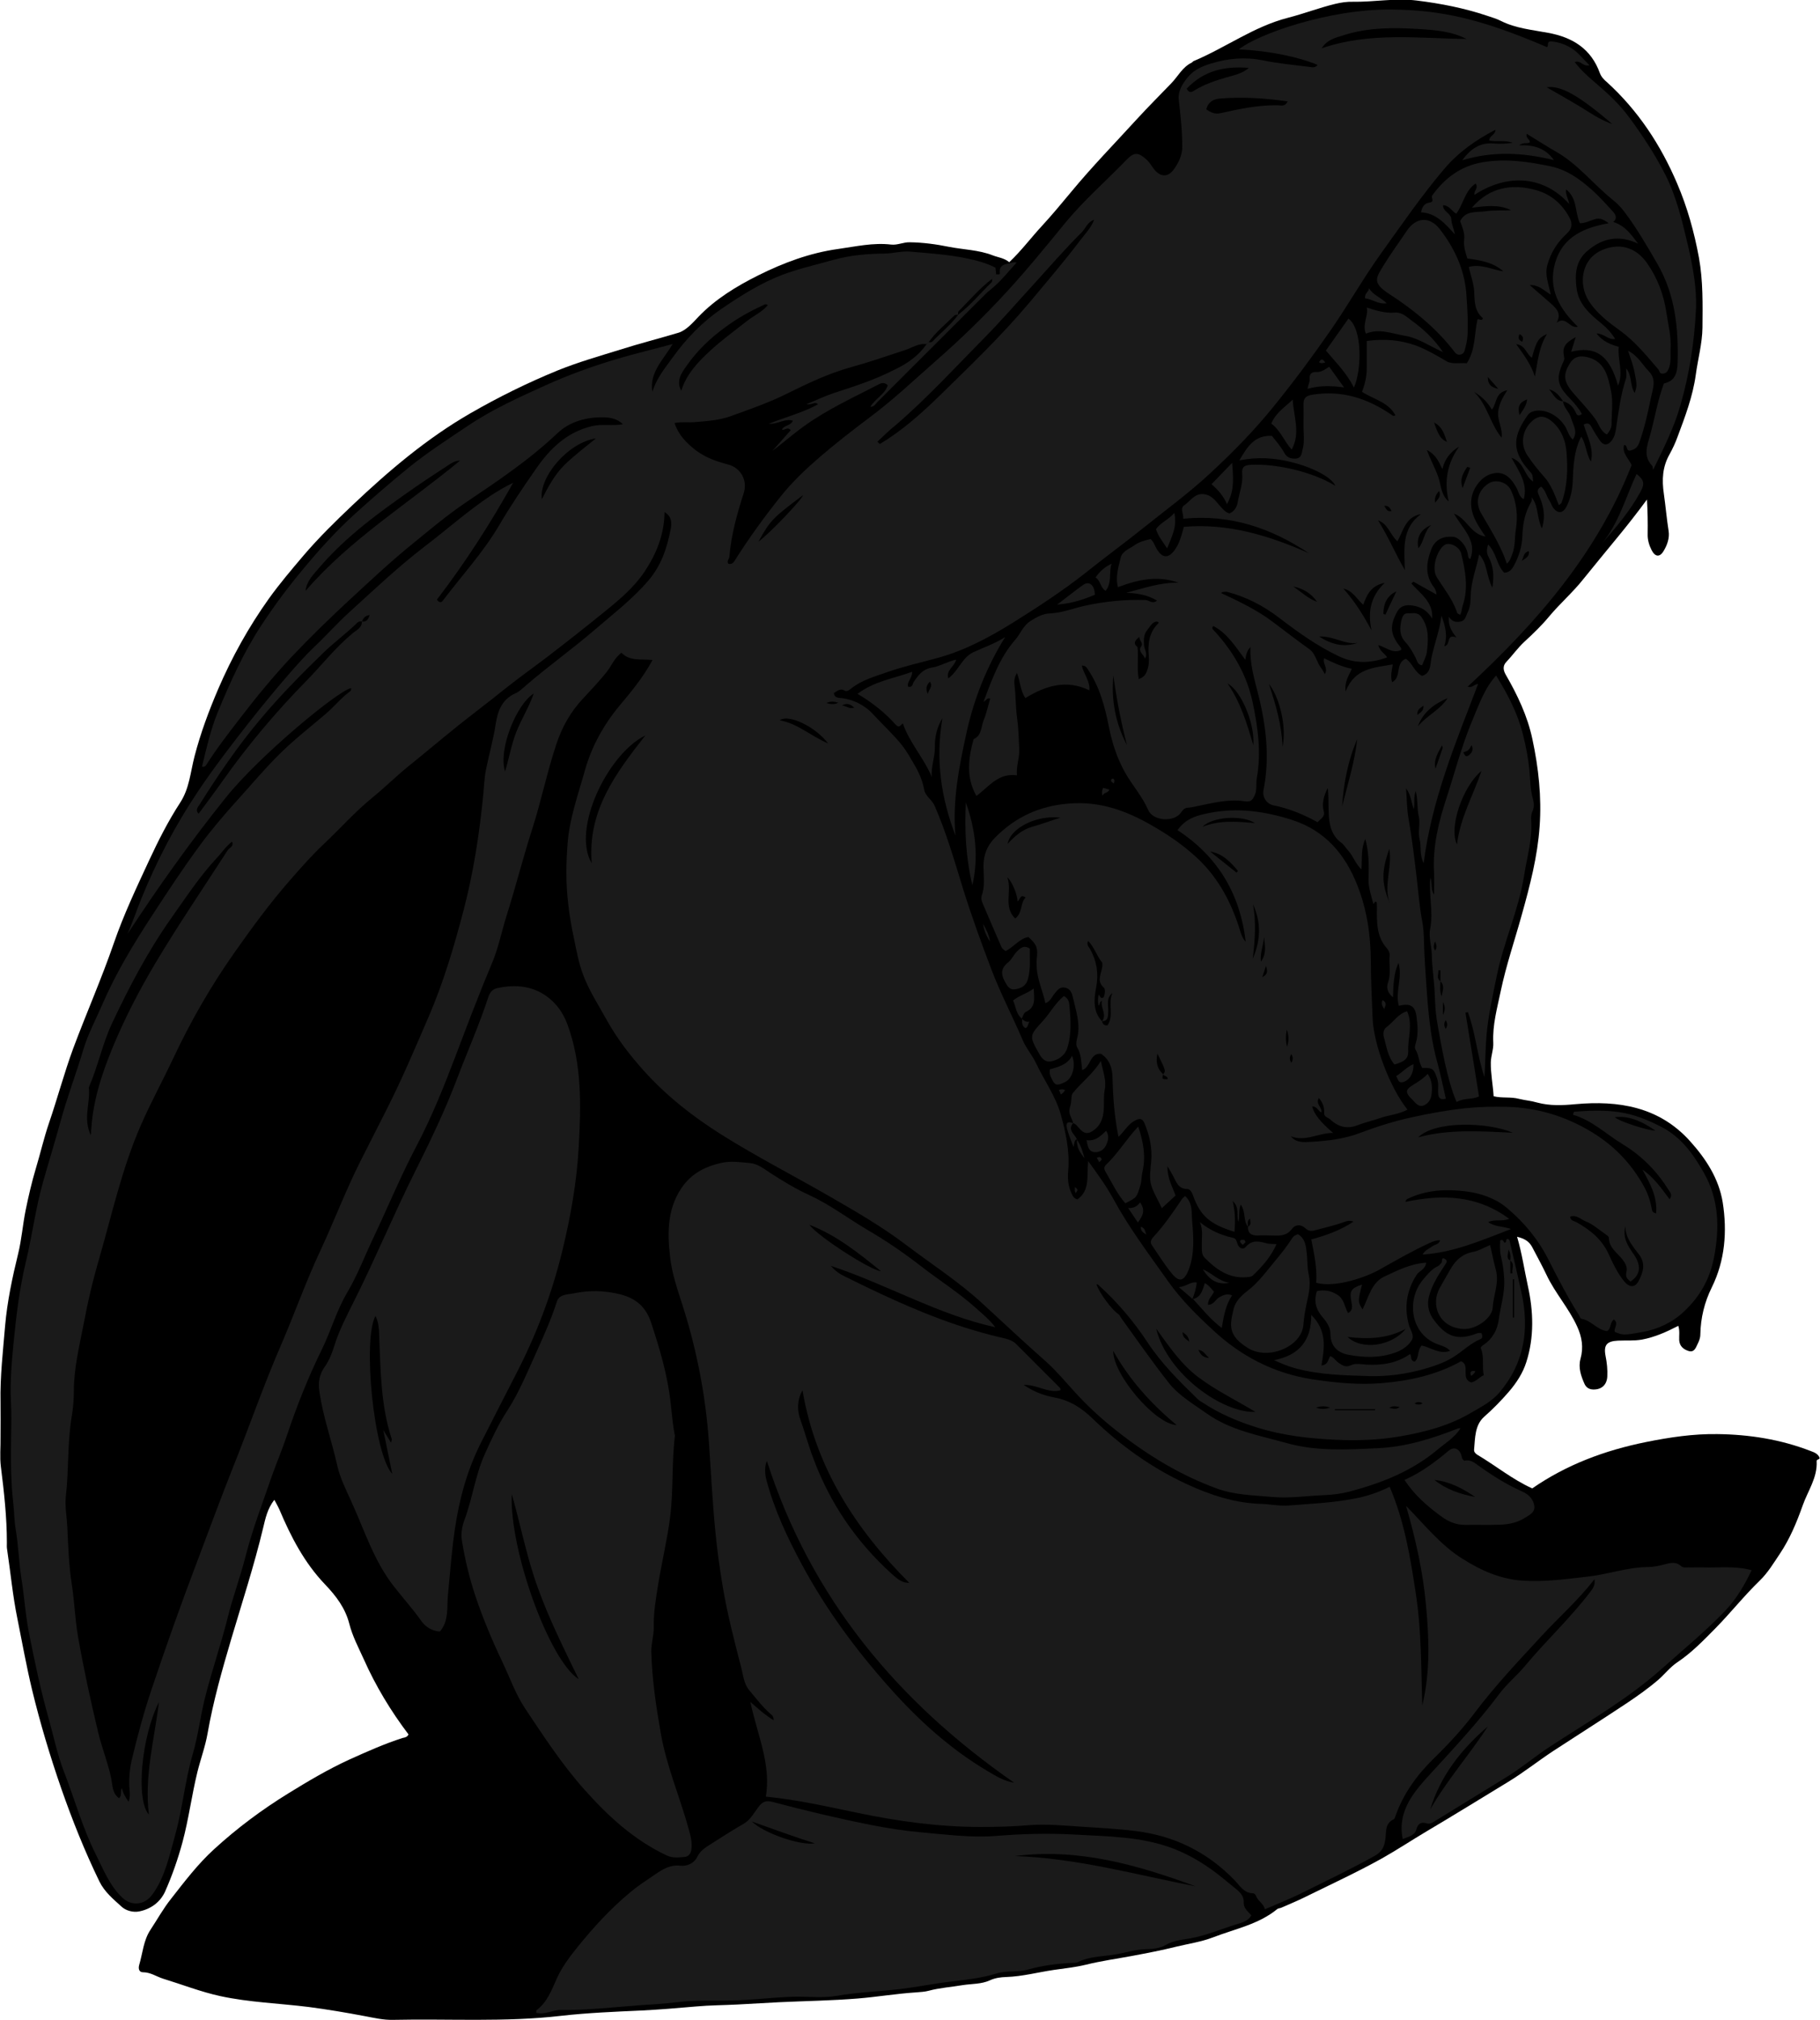 <?xml version="1.0" encoding="utf-8"?>
<!-- Generator: Adobe Illustrator 24.1.3, SVG Export Plug-In . SVG Version: 6.00 Build 0)  -->
<svg version="1.1" id="Layer_1" xmlns="http://www.w3.org/2000/svg" xmlns:xlink="http://www.w3.org/1999/xlink" x="0px" y="0px"
	 width="103.28" height="114.57" viewBox="0 0 103.28 114.57" enable-background="new 0 0 103.28 114.57" xml:space="preserve">
<g>
	<g>
		<path d="M23.18,98.36c-1-1.32-1.86-2.74-2.54-4.27c-0.3-0.66-0.64-1.3-0.82-2.01c-0.23-0.89-0.75-1.57-1.37-2.22
			c-1.17-1.22-1.94-2.7-2.59-4.24c-0.08-0.18-0.18-0.35-0.29-0.56c-0.39,0.48-0.51,1.06-0.64,1.6c-0.51,2.13-1.19,4.21-1.81,6.3
			c-0.52,1.76-1.02,3.52-1.34,5.34c-0.13,0.75-0.4,1.47-0.58,2.2c-0.32,1.31-0.49,2.65-0.84,3.96c-0.26,0.96-0.59,1.91-0.99,2.81
			c-0.27,0.6-0.81,1-1.47,1.13c-0.34,0.07-0.75-0.04-0.99-0.26c-0.47-0.43-0.97-0.83-1.27-1.44c-0.83-1.71-1.53-3.46-2.16-5.26
			c-0.64-1.85-1.2-3.71-1.66-5.61c-0.32-1.33-0.56-2.68-0.83-4.02c-0.27-1.31-0.39-2.64-0.59-3.96c-0.02-0.12-0.01-0.24-0.01-0.36
			c0-1.45-0.16-2.88-0.34-4.31c-0.07-0.55-0.01-1.12-0.02-1.68c0-0.66,0.01-1.32,0-1.98c-0.03-1.45,0.14-2.89,0.26-4.33
			c0.12-1.38,0.41-2.74,0.74-4.09c0.2-0.81,0.26-1.66,0.43-2.49c0.16-0.78,0.34-1.56,0.57-2.33c0.26-0.86,0.46-1.74,0.75-2.59
			c0.48-1.4,0.86-2.83,1.37-4.22c0.75-2.01,1.62-3.98,2.32-6.01c0.55-1.59,1.27-3.11,1.98-4.64c0.53-1.14,1.09-2.25,1.78-3.31
			c0.52-0.8,0.58-1.74,0.81-2.62c0.34-1.31,0.81-2.57,1.34-3.81c0.78-1.81,1.73-3.52,2.87-5.12c0.61-0.85,1.28-1.64,1.96-2.44
			c0.87-1.02,1.82-1.95,2.79-2.87c2.06-1.95,4.21-3.78,6.69-5.21c1.6-0.92,3.24-1.73,4.95-2.43c1.16-0.47,2.36-0.81,3.55-1.18
			c1.1-0.35,2.21-0.63,3.31-0.96c0.43-0.13,0.81-0.56,1.14-0.91c0.97-1.01,2.16-1.73,3.38-2.34c1.42-0.71,2.94-1.28,4.54-1.5
			c1-0.14,1.99-0.37,3.01-0.25c0.37,0.04,0.69-0.14,1.06-0.13c0.75,0.01,1.49,0.11,2.23,0.26c0.82,0.16,1.68,0.17,2.47,0.48
			c0.31,0.12,0.66,0.15,0.94,0.39c0.69-0.65,1.23-1.38,1.85-2.05c0.58-0.63,1.12-1.28,1.66-1.93c1.19-1.44,2.49-2.77,3.75-4.15
			c0.63-0.69,1.3-1.35,1.94-2.02c0.38-0.39,0.63-0.92,1.16-1.17c0.03-0.02,0.06-0.06,0.09-0.08c1.82-0.76,3.42-1.96,5.36-2.46
			c0.9-0.23,1.78-0.57,2.69-0.79c0.33-0.08,0.68-0.13,0.99-0.12c1.21,0.02,2.41-0.22,3.64-0.07c1.37,0.17,2.7,0.43,4.01,0.87
			c0.26,0.09,0.52,0.16,0.77,0.29c0.84,0.42,1.76,0.5,2.66,0.67c1.39,0.25,2.45,0.9,2.95,2.29c0.08,0.21,0.23,0.37,0.4,0.51
			c1.77,1.61,3.05,3.56,3.98,5.74c0.58,1.35,0.97,2.75,1.24,4.21c0.24,1.33,0.21,2.65,0.2,3.97c-0.01,0.9-0.26,1.78-0.38,2.68
			c-0.17,1.23-0.61,2.38-1.04,3.53c-0.12,0.33-0.27,0.65-0.44,0.96c-0.41,0.72-0.45,1.45-0.33,2.26c0.1,0.7,0.16,1.41,0.27,2.11
			c0.06,0.39-0.08,0.79-0.28,1.12c-0.22,0.38-0.49,0.35-0.69-0.05c-0.14-0.28-0.23-0.58-0.22-0.9c0.01-0.65,0-1.3-0.04-1.96
			c-0.53,0.72-1.07,1.41-1.62,2.08c-0.66,0.81-1.33,1.61-1.98,2.42c-0.6,0.76-1.33,1.39-1.95,2.13c-0.42,0.51-0.91,0.98-1.4,1.43
			c-0.38,0.35-0.68,0.78-1.03,1.15c-0.21,0.22-0.18,0.46-0.04,0.71c0.67,1.16,1.24,2.35,1.52,3.67c0.35,1.63,0.53,3.29,0.41,4.95
			c-0.12,1.71-0.55,3.36-1.01,5c-0.4,1.45-0.89,2.87-1.2,4.35c-0.2,0.96-0.47,1.91-0.42,2.91c0.02,0.38-0.13,0.73-0.14,1.12
			c-0.01,0.64,0.12,1.26,0.16,1.92c0.47,0.12,0.97,0.02,1.45,0.15c0.33,0.08,0.69,0.11,1.03,0.21c0.72,0.19,1.42,0.16,2.16,0.09
			c2.44-0.22,4.74,0.14,6.5,2.09c0.91,1.01,1.64,2.13,1.86,3.48c0.26,1.65,0.13,3.3-0.62,4.82c-0.42,0.85-0.63,1.73-0.65,2.66
			c0,0.21-0.07,0.38-0.16,0.56c-0.1,0.21-0.19,0.48-0.5,0.39c-0.29-0.09-0.52-0.27-0.54-0.62c-0.01-0.26,0.04-0.52-0.05-0.81
			c-0.66,0.34-1.32,0.64-2.06,0.78c-0.46,0.08-0.91,0.04-1.36,0.06c-0.62,0.03-0.83,0.23-0.71,0.86c0.08,0.4,0.12,0.78,0.1,1.18
			c-0.03,0.5-0.36,0.75-0.82,0.73c-0.24-0.01-0.39-0.14-0.47-0.31c-0.2-0.45-0.37-0.93-0.23-1.43c0.18-0.65,0.08-1.24-0.19-1.83
			c-0.47-1.04-1.25-1.89-1.74-2.93c-0.25-0.53-0.54-1.05-0.81-1.57c-0.18-0.34-0.45-0.49-0.86-0.59c0.28,0.95,0.41,1.87,0.61,2.78
			c0.32,1.44,0.37,2.92-0.09,4.34c-0.19,0.6-0.55,1.16-0.98,1.66c-0.44,0.51-0.9,0.98-1.41,1.43c-0.53,0.47-0.51,1.2-0.57,1.86
			c-0.01,0.14,0.08,0.22,0.18,0.29c1.05,0.62,1.99,1.4,3.12,1.91c1.95-1.35,4.13-2.16,6.46-2.63c1.34-0.27,2.68-0.47,4.04-0.45
			c1.81,0.02,3.6,0.3,5.3,0.96c0.19,0.07,0.42,0.15,0.51,0.39c0,0.11-0.18,0.06-0.17,0.19c0.05,0.93-0.5,1.68-0.79,2.5
			c-0.34,0.96-0.73,1.9-1.3,2.75c-0.35,0.52-0.67,1.06-1.13,1.51c-0.9,0.87-1.68,1.86-2.55,2.74c-0.66,0.67-1.33,1.36-2.12,1.89
			c-0.41,0.27-0.72,0.67-1.08,0.99c-0.57,0.49-1.19,0.93-1.82,1.35c-1.37,0.91-2.76,1.79-4.14,2.69c-0.87,0.57-1.68,1.22-2.57,1.76
			c-1.54,0.94-3.07,1.88-4.62,2.8c-0.86,0.51-1.69,1.06-2.56,1.55c-1.42,0.79-2.9,1.47-4.36,2.19c-0.44,0.22-0.89,0.4-1.34,0.6
			c-0.07,0.03-0.16,0.03-0.22,0.07c-1.07,0.88-2.41,1.13-3.65,1.61c-0.68,0.26-1.39,0.36-2.09,0.53c-0.84,0.21-1.69,0.37-2.54,0.53
			c-0.86,0.16-1.73,0.28-2.58,0.49c-0.61,0.15-1.23,0.21-1.84,0.3c-0.89,0.13-1.77,0.37-2.69,0.4c-0.31,0.01-0.63,0.05-0.93,0.19
			c-0.48,0.22-1.02,0.19-1.54,0.27c-0.64,0.11-1.3,0.15-1.93,0.32c-0.22,0.06-0.46,0.07-0.69,0.09c-1.12,0.07-2.23,0.26-3.35,0.35
			c-1.49,0.12-2.97,0.14-4.46,0.21c-0.78,0.04-1.58,0.09-2.37,0.13c-0.77,0.04-1.55,0.04-2.32,0.11c-1.04,0.09-2.08,0.18-3.12,0.23
			c-1.52,0.07-3.04,0.13-4.54,0.3c-3.19,0.37-6.37,0.16-9.56,0.23c-0.54,0.01-1.05-0.11-1.58-0.21c-1.06-0.2-2.12-0.38-3.19-0.52
			c-1.68-0.21-3.38-0.26-5.03-0.62c-1.1-0.24-2.17-0.66-3.25-0.99c-0.37-0.12-0.7-0.36-1.13-0.36c-0.2,0-0.28-0.18-0.21-0.42
			c0.2-0.67,0.24-1.39,0.64-1.99c0.39-0.59,0.73-1.21,1.17-1.76c0.76-0.97,1.51-1.96,2.43-2.8c1.31-1.2,2.72-2.25,4.23-3.18
			c1.12-0.69,2.25-1.36,3.45-1.91c1-0.45,2-0.9,3.04-1.23C22.98,98.54,23.12,98.51,23.18,98.36z"/>
	</g>
	<g>
		<path fill="#1A1A1A" d="M52.58,19.52c-0.46-0.07-0.83,0.21-1.24,0.34c-1.01,0.33-2.01,0.68-3.03,0.96
			c-1.28,0.35-2.47,0.92-3.64,1.5c-1.02,0.51-2.1,0.88-3.17,1.27c-0.67,0.25-1.38,0.29-2.09,0.35c-0.36,0.03-0.72-0.03-1.13,0.05
			c0.22,0.68,0.68,1.14,1.21,1.55c0.54,0.41,1.17,0.63,1.82,0.8c0.73,0.19,1.13,0.91,0.89,1.64c-0.38,1.18-0.71,2.36-0.81,3.6
			c-0.01,0.13-0.17,0.24-0.06,0.39c0.23,0.07,0.33-0.12,0.41-0.25c0.79-1.25,1.66-2.44,2.58-3.59c0.65-0.81,1.41-1.53,2.2-2.21
			c0.91-0.78,1.86-1.52,2.82-2.24c1.32-0.98,2.51-2.11,3.74-3.19c1.41-1.23,2.76-2.54,4.03-3.92c1.16-1.26,2.25-2.6,3.34-3.93
			c1.07-1.3,2.34-2.4,3.5-3.6c0.42-0.43,0.66-0.4,1.11,0.01c0.18,0.16,0.29,0.37,0.44,0.56c0.36,0.45,0.8,0.45,1.13-0.03
			c0.26-0.37,0.46-0.78,0.46-1.26c0-0.9-0.1-1.79-0.2-2.68c-0.05-0.46,0.2-0.87,0.49-1.23c0.34-0.44,0.85-0.66,1.35-0.81
			c0.95-0.29,1.92-0.38,2.92-0.18c0.87,0.18,1.75,0.26,2.63,0.37c0.15,0.02,0.35,0.08,0.49-0.11c-1.08-0.45-2.73-0.8-4.47-0.88
			c1.05-0.85,5.11-2.3,8.67-2.26c2.79,0.03,5.03,0.51,8.81,2.13c0.14-0.06-0.06-0.35,0.27-0.32c0.45,0.04,0.86,0.2,1.21,0.44
			c0.33,0.23,0.59,0.57,0.94,0.91c-0.38,0.1-0.49-0.3-0.84-0.18c0.33,0.43,0.71,0.78,1.11,1.12c0.73,0.62,1.43,1.26,2,2.04
			c0.76,1.03,1.46,2.1,2.04,3.24c0.63,1.26,0.95,2.61,1.27,3.97c0.28,1.22,0.52,2.44,0.46,3.68c-0.09,1.83-0.37,3.64-0.88,5.41
			c-0.36,1.27-0.95,2.43-1.55,3.67c-0.03-0.13-0.02-0.2-0.05-0.23c-0.54-0.56-0.28-1.17-0.11-1.78c0.26-0.96,0.42-1.95,0.77-2.89
			c0.53-0.13,0.76-0.42,0.78-1.19c0.05-1.95-0.13-3.83-1.15-5.6c-0.58-1-1.16-2-1.85-2.92c-0.2-0.27-0.44-0.52-0.71-0.73
			c-1.08-0.87-1.94-1.99-3.16-2.69c-0.56-0.32-1.1-0.67-1.69-1.03c-0.08,0.26,0.21,0.31,0.17,0.49c-0.16,0.09-0.36-0.03-0.6,0.16
			c0.83-0.03,1.49,0.16,1.97,0.84c-1.71-0.42-3.43-0.53-5.2,0.01c0.48-0.67,1.03-1.02,1.8-0.95c0.35,0.03,0.71,0.01,1.06-0.04
			c-0.43-0.17-0.89-0.04-1.33-0.13c0-0.28,0.36-0.32,0.35-0.61c-1.11,0.58-2.09,1.26-2.92,2.24c-1.28,1.51-2.39,3.13-3.54,4.73
			c-1.03,1.43-1.9,2.98-2.91,4.43c-1.02,1.47-2.09,2.91-3.22,4.3c-1.09,1.35-2.29,2.57-3.55,3.74c-1.21,1.13-2.55,2.11-3.85,3.15
			c-1.06,0.85-2.16,1.65-3.22,2.5c-1.33,1.05-2.74,1.97-4.18,2.87c-1.34,0.83-2.72,1.57-4.25,1.99c-0.94,0.26-1.9,0.47-2.82,0.79
			c-0.73,0.26-1.47,0.45-2.09,0.94c-0.09,0.07-0.25,0.21-0.37,0.13c-0.26-0.16-0.43,0.03-0.62,0.13c0.02,0.2,0.14,0.26,0.32,0.28
			c0.74,0.06,1.42,0.4,1.88,0.9c0.55,0.6,1.16,1.15,1.67,1.79c0.3,0.38,0.52,0.8,0.75,1.19c0.22,0.38,0.42,0.85,0.5,1.3
			c0.07,0.41,0.43,0.57,0.59,0.92c0.68,1.55,1.14,3.17,1.64,4.79c0.48,1.53,1.03,3.04,1.6,4.54c0.52,1.36,1.2,2.65,1.77,3.99
			c0.19,0.45,0.53,0.83,0.74,1.27c0.46,0.98,1.12,1.89,1.41,2.91c0.28,1.01,0.52,2.09,0.43,3.18c-0.04,0.44-0.02,0.87,0.17,1.28
			c0.07,0.14,0.1,0.31,0.35,0.38c0.74-0.52,0.52-1.36,0.61-2.17c0.52,0.71,1.01,1.38,1.41,2.11c0.9,1.66,2.04,3.17,3.13,4.71
			c0.73,1.03,1.62,1.91,2.54,2.76c1.59,1.48,3.45,2.45,5.62,2.79c1.32,0.2,2.65,0.33,3.97,0.22c1.56-0.13,3.09-0.46,4.49-1.24
			c0.55,0.22-0.05,0.98,0.57,1.2c0.28-0.04,0.46-0.3,0.72-0.41c-0.11-0.51,0.04-1.02-0.16-1.5c-0.04-0.1,0.06-0.16,0.15-0.22
			c0.5-0.34,0.78-0.84,0.86-1.43c0.1-0.76,0.35-1.5,0.31-2.28c-0.02-0.44-0.08-0.87-0.18-1.29c-0.08-0.32-0.06-0.62-0.05-0.92
			c0.17-0.09,0.18,0.06,0.24,0.12c0.16,0.02,0.04-0.23,0.2-0.21c0.03,0.03,0.08,0.05,0.09,0.08c0.23,0.97,0.45,1.95,0.67,2.92
			c0.47,2.1,0.19,4.03-1.25,5.72c-0.44,0.51-1.02,0.8-1.58,1.13c-1.25,0.74-2.61,1.1-4.05,1.35c-1.23,0.21-2.45,0.25-3.68,0.19
			c-1.47-0.07-2.93-0.23-4.36-0.67c-1.14-0.35-2.21-0.8-3.2-1.46c-0.08-0.05-0.17-0.1-0.24-0.17c-1.04-1.01-2.07-2.03-2.87-3.25
			c-0.78-1.18-1.69-2.25-2.74-3.2c-0.04-0.04-0.08-0.08-0.14-0.05c0.2,0.52,0.86,1.42,1.25,1.68c0.08,0.06,0.11,0.16,0.17,0.24
			c0.89,1.23,1.75,2.47,2.69,3.66c0.58,0.73,1.4,1.2,2.16,1.74c1.36,0.96,2.95,1.23,4.49,1.66c1.72,0.49,3.48,0.38,5.21,0.3
			c1.57-0.07,3.08-0.54,4.55-1.12c0.03-0.01,0.07-0.01,0.14-0.01c-0.33,0.53-0.85,0.83-1.29,1.2c-1.46,1.23-3.19,1.91-5.01,2.39
			c-0.45,0.12-0.93,0.18-1.4,0.2c-1.01,0.04-2.02,0.2-3.04,0.1c-1.04-0.09-2.09-0.11-3.08-0.47c-2.05-0.75-3.89-1.86-5.61-3.21
			c-0.9-0.7-1.73-1.46-2.49-2.3c-0.52-0.57-1.02-1.17-1.6-1.69c-1.2-1.06-2.38-2.16-3.56-3.25c-1.38-1.28-2.96-2.29-4.45-3.42
			c-1.33-1-2.78-1.84-4.22-2.67c-2.06-1.19-4.18-2.27-6.2-3.54c-1.62-1.02-3.11-2.19-4.39-3.61c-0.8-0.89-1.53-1.84-2.12-2.9
			c-0.46-0.84-0.99-1.64-1.33-2.55c-0.26-0.69-0.38-1.4-0.53-2.11c-0.26-1.22-0.42-2.45-0.42-3.69c0-0.54,0.03-1.1,0.07-1.65
			c0.11-1.44,0.61-2.8,0.99-4.17c0.37-1.31,1.05-2.55,1.94-3.62c0.67-0.8,1.34-1.6,1.89-2.61c-0.63-0.07-1.29,0.09-1.76-0.41
			c-0.42,0.3-0.57,0.76-0.86,1.11c-0.41,0.51-0.86,0.99-1.3,1.46c-0.73,0.77-1.21,1.63-1.54,2.62c-0.52,1.56-0.85,3.18-1.35,4.75
			c-0.53,1.64-0.95,3.32-1.47,4.96c-0.29,0.92-0.47,1.87-0.85,2.75c-0.7,1.66-1.34,3.35-1.98,5.04c-0.69,1.82-1.41,3.63-2.32,5.35
			c-0.87,1.66-1.58,3.38-2.38,5.07c-0.51,1.06-0.92,2.17-1.52,3.18c-0.6,1.01-0.92,2.17-1.44,3.23c-0.78,1.58-1.43,3.23-1.99,4.9
			c-0.25,0.76-0.57,1.5-0.84,2.26c-0.52,1.52-1.1,3.01-1.5,4.58c-0.3,1.18-0.73,2.32-1.02,3.5c-0.39,1.56-0.93,3.08-1.31,4.64
			c-0.24,1.01-0.37,2.05-0.66,3.05c-0.44,1.51-0.58,3.09-1,4.6c-0.32,1.14-0.56,2.34-1.27,3.34c-0.51,0.72-1.28,0.64-1.72,0.22
			c-0.73-0.69-1.08-1.6-1.51-2.46c-0.76-1.51-1.21-3.15-1.82-4.72c-0.36-0.93-0.56-1.92-0.83-2.88c-0.47-1.66-0.83-3.35-1.16-5.04
			c-0.19-0.98-0.25-1.99-0.41-2.98c-0.15-0.93-0.17-1.88-0.33-2.82c-0.08-0.46-0.08-0.94-0.13-1.42c-0.15-1.27-0.15-2.54-0.13-3.82
			c0.01-0.66,0.03-1.32-0.01-1.98c-0.06-1.16,0.05-2.32,0.16-3.46c0.15-1.52,0.34-3.05,0.7-4.54c0.35-1.47,0.54-2.97,0.95-4.43
			c0.33-1.17,0.69-2.33,1.01-3.5c0.38-1.38,0.89-2.72,1.3-4.09C5,58.63,5.43,57.83,5.79,57c0.78-1.81,1.8-3.49,2.88-5.14
			c0.87-1.33,1.74-2.66,2.69-3.94c0.64-0.87,1.35-1.7,2.08-2.51c0.84-0.92,1.64-1.89,2.54-2.76c0.79-0.77,1.67-1.45,2.51-2.17
			c0.48-0.41,0.88-0.92,1.4-1.29c0.03-0.02,0.03-0.1,0.04-0.17c-0.74,0.14-5.22,3.84-7.13,6.23c-1.99,2.48-3.82,5.05-5.56,7.71
			c0.28-0.65,0.51-1.32,0.77-1.97c0.88-2.17,1.97-4.25,3.28-6.19c0.89-1.32,1.86-2.58,2.85-3.84c0.72-0.91,1.46-1.81,2.22-2.69
			c0.47-0.54,0.96-1.09,1.48-1.59c0.67-0.63,1.28-1.32,1.96-1.94c1.42-1.29,2.81-2.61,4.34-3.78c1.25-0.95,2.43-2.01,3.75-2.88
			c0.39-0.25,0.79-0.49,1.23-0.7c-1.3,2.32-2.73,4.55-4.33,6.63c0.17,0.22,0.28,0.14,0.35,0.04c1.07-1.41,2.28-2.72,3.18-4.25
			c0.64-1.09,1.34-2.13,2.06-3.16c0.8-1.17,1.76-2.12,3.2-2.47c0.57-0.14,1.15,0,1.77-0.11c-0.31-0.31-0.72-0.38-1.05-0.39
			c-0.98-0.03-1.95,0.22-2.67,0.9c-1.6,1.52-3.42,2.73-5.23,3.95c-1.02,0.69-1.98,1.5-2.94,2.28c-1.24,1-2.39,2.08-3.56,3.16
			c-1.16,1.07-2.29,2.17-3.37,3.31c-0.99,1.06-1.93,2.19-2.82,3.35c-0.7,0.91-1.4,1.8-2.01,2.77c-0.04,0.06-0.11,0.12-0.24,0.09
			c0.26-1.05,0.49-2.11,0.91-3.12c0.69-1.67,1.44-3.33,2.43-4.85c0.73-1.12,1.53-2.19,2.39-3.22c0.9-1.09,1.85-2.14,2.89-3.09
			c0.99-0.9,2.01-1.78,3.05-2.63c1.09-0.89,2.26-1.64,3.42-2.42c1.38-0.93,2.89-1.61,4.39-2.29c1.31-0.59,2.65-1.08,4.03-1.49
			c1.03-0.31,2.07-0.55,3.2-0.86c-0.53,0.91-1.33,1.6-1.15,2.71c0.23-0.76,0.72-1.35,1.17-1.97c0.76-1.06,1.67-1.99,2.73-2.72
			c1.1-0.75,2.23-1.47,3.49-1.95c0.94-0.35,1.92-0.57,2.88-0.84c0.96-0.27,1.94-0.35,2.93-0.36c0.47-0.01,0.94-0.15,1.42-0.11
			c1.28,0.11,2.56,0.19,3.8,0.52c0.34,0.09,0.7,0.21,1.05,0.39c0.01,0.13,0.03,0.27,0.04,0.4c-0.08,0.08-0.16,0.16-0.24,0.24
			c-0.7,0.53-1.27,1.21-1.89,1.83c-0.04,0.04-0.03,0.15-0.04,0.22c0,0,0.02-0.02,0.02-0.02c-0.08,0.01-0.18,0-0.22,0.04
			c-0.5,0.5-1.06,0.94-1.47,1.53C52.66,19.44,52.62,19.48,52.58,19.52z M85.7,71.49c0.02-0.17,0.05-0.35-0.1-0.63
			C85.59,71.16,85.45,71.35,85.7,71.49c0.01,0.24,0.01,0.48,0.01,0.73c0.04,0,0.08-0.01,0.12-0.01
			C85.77,71.97,85.98,71.7,85.7,71.49z M20.54,35.25c-0.1-0.02-0.19-0.01-0.27,0.07c-0.61,0.6-1.3,1.1-1.91,1.69
			c-1.26,1.22-2.48,2.46-3.61,3.81c-1.27,1.51-2.37,3.13-3.42,4.8c-0.09,0.14-0.27,0.31-0.06,0.53c0.46-0.63,0.92-1.23,1.36-1.86
			c1.43-2.02,3.02-3.91,4.75-5.67c0.87-0.89,1.64-1.88,2.6-2.68C20.2,35.74,20.54,35.63,20.54,35.25c0.25,0.03,0.36-0.12,0.44-0.37
			C20.72,34.91,20.61,35.06,20.54,35.25z M7.3,102.18c0.09-0.27,0.07-0.49,0.05-0.7c-0.05-0.6,0.01-1.2,0.15-1.77
			c0.32-1.33,0.68-2.66,1.12-3.96c0.8-2.38,1.64-4.75,2.53-7.09c0.68-1.8,1.34-3.6,2.05-5.39c0.93-2.31,1.74-4.67,2.73-6.95
			c0.78-1.8,1.43-3.65,2.27-5.44c0.77-1.65,1.42-3.37,2.24-5c0.5-0.98,0.99-1.96,1.49-2.94c0.89-1.75,1.65-3.56,2.43-5.36
			c0.82-1.92,1.42-3.94,1.95-5.97c0.56-2.14,0.89-4.3,1.11-6.5c0.05-0.5,0.06-1.02,0.17-1.52c0.17-0.84,0.41-1.67,0.54-2.53
			c0.11-0.73,0.35-1.4,1.12-1.74c0.23-0.1,0.42-0.3,0.61-0.46c1.27-1.09,2.64-2.07,3.91-3.16c1.03-0.89,2.11-1.71,3.01-2.76
			c0.75-0.87,1.07-1.86,1.28-2.93c0.07-0.34,0.07-0.72-0.35-0.97c-0.01,1.28-0.47,2.39-1.14,3.39c-0.57,0.85-1.36,1.53-2.15,2.17
			c-1.09,0.89-2.2,1.76-3.32,2.62c-0.81,0.62-1.65,1.21-2.45,1.85c-0.89,0.72-1.8,1.4-2.69,2.11c-0.92,0.74-1.83,1.51-2.75,2.25
			c-0.71,0.57-1.36,1.22-2.06,1.79c-1.01,0.82-1.86,1.79-2.8,2.67c-0.65,0.61-1.26,1.31-1.86,1.99c-1.15,1.31-2.17,2.7-3.17,4.12
			c-1.34,1.9-2.49,3.9-3.48,6c-0.61,1.3-1.31,2.57-1.88,3.89c-1.04,2.4-1.6,4.95-2.32,7.45c-0.37,1.26-0.67,2.54-0.91,3.83
			c-0.24,1.23-0.54,2.46-0.54,3.74c0,0.47-0.04,0.95-0.12,1.42c-0.25,1.49-0.16,3-0.33,4.5C3.67,85.4,3.79,86,3.82,86.59
			c0.05,1.11,0.09,2.21,0.26,3.31c0.15,0.97,0.18,1.96,0.35,2.93c0.32,1.82,0.71,3.62,1.14,5.41c0.21,0.9,0.57,1.75,0.75,2.66
			c0.07,0.36,0.05,0.82,0.44,1.08c0.18-0.17,0.04-0.39,0.16-0.57C6.98,101.69,7.1,101.91,7.3,102.18z M5.16,64.39
			c0.06-1.82,0.59-3.42,1.23-4.98c0.68-1.64,1.49-3.21,2.4-4.74c1.31-2.2,2.75-4.31,4.13-6.45c0.1-0.15,0.36-0.21,0.25-0.49
			c-0.35,0.27-0.58,0.62-0.86,0.92c-0.99,1.06-1.77,2.26-2.6,3.43c-1.32,1.87-2.38,3.89-3.35,5.95c-0.55,1.17-0.8,2.45-1.32,3.64
			C5.14,62.55,4.69,63.44,5.16,64.39z M49.79,25.05c0.05,0.04,0.09,0.09,0.14,0.13c1.24-0.74,2.32-1.7,3.34-2.69
			c1.78-1.74,3.58-3.46,5.18-5.37c0.96-1.15,1.94-2.29,2.84-3.48c0.27-0.36,0.61-0.69,0.8-1.18c-0.39,0.14-0.48,0.48-0.69,0.7
			c-0.99,0.98-1.89,2.03-2.83,3.06c-0.9,0.98-1.77,1.99-2.7,2.93c-1.65,1.67-3.24,3.41-5.03,4.95
			C50.47,24.39,50.13,24.73,49.79,25.05z M17.34,33.51c2.51-2.91,5.78-4.92,8.77-7.39c-0.27,0.01-0.41,0.1-0.56,0.19
			c-0.69,0.45-1.38,0.9-2.06,1.37c-1.92,1.34-3.83,2.71-5.37,4.51C17.8,32.57,17.4,32.94,17.34,33.51z M83.22,2.21
			c-0.83-0.43-1.74-0.5-2.62-0.56C79.14,1.56,77.66,1.54,76.24,2C75.81,2.14,75.32,2.23,75,2.74C77.74,1.8,80.49,2.18,83.22,2.21z
			 M33.58,48.96c-0.25-2.97,1.35-5.09,3.04-7.25C34.5,42.74,32.42,47.02,33.58,48.96z M71.24,80.07c-1.13-0.68-2.24-1.22-3.23-1.96
			c-1-0.75-1.68-1.77-2.4-2.76C66.25,77.95,69.41,80.16,71.24,80.07z M38.66,22.16c0.29-0.93,0.92-1.6,1.6-2.23
			c0.66-0.62,1.4-1.15,2.11-1.71c0.39-0.31,0.87-0.52,1.2-0.91c-0.1-0.09-0.17-0.05-0.24-0.01c-0.77,0.35-1.51,0.76-2.19,1.27
			c-0.84,0.61-1.59,1.33-2.18,2.18C38.68,21.14,38.35,21.59,38.66,22.16z M73.07,5.75c-1.29-0.18-2.56-0.27-3.84-0.16
			c-0.4,0.03-0.67,0.21-0.78,0.61c0.27,0.18,0.49,0.29,0.8,0.22c1.08-0.24,2.16-0.47,3.27-0.45C72.7,5.98,72.93,6.06,73.07,5.75z
			 M8.45,102.91c-0.27-2.17,0.31-4.26,0.57-6.38C8.03,98.47,7.69,102.07,8.45,102.91z M66.77,80.82c-1.46-1.22-2.66-2.55-3.6-4.21
			C63.16,77.96,65.56,80.77,66.77,80.82z M67.34,5.03c0.14,0.25,0.25,0.22,0.44,0.1c0.55-0.34,1.16-0.55,1.78-0.73
			c0.45-0.13,0.93-0.22,1.31-0.55C69.54,3.74,68.33,3.98,67.34,5.03z M33.82,24.86c-1.62,0.25-3.25,2.23-3.07,3.45
			c0.35-0.69,0.72-1.38,1.27-1.93C32.58,25.83,33.21,25.36,33.82,24.86z M30.29,39.33c-0.96,0.59-2.03,3.14-1.63,4.42
			c0.24-0.78,0.36-1.53,0.64-2.24C29.59,40.78,30.01,40.12,30.29,39.33z M91.5,7.04c-1.94-1.66-2.95-2.21-3.73-2.09
			c0.64,0.37,1.25,0.71,1.85,1.07C90.22,6.39,90.81,6.8,91.5,7.04z M43.04,30.72c0.66-0.49,2.47-2.39,2.53-2.64
			C43.85,29.37,43.7,29.52,43.04,30.72z M46.99,42.16c-0.7-0.94-2.25-1.69-2.74-1.31C45.26,41.03,45.99,41.73,46.99,42.16z
			 M78.03,79.98c0-0.02,0-0.04,0-0.06c-0.76,0-1.52,0-2.28,0c0,0.02,0,0.04,0,0.06C76.51,79.98,77.27,79.98,78.03,79.98z
			 M85.92,72.55c-0.02,0-0.05,0-0.07,0c0,0.72,0,1.45,0,2.17c0.02,0,0.05,0,0.07,0C85.92,74,85.92,73.28,85.92,72.55z M68,76.56
			c0.11,0.2,0.21,0.43,0.61,0.45C68.37,76.79,68.28,76.57,68,76.56z M47.57,39.85c-0.22-0.06-0.44-0.1-0.67,0.02
			C47.13,39.94,47.35,39.97,47.57,39.85z M75.48,79.83c-0.29-0.1-0.51-0.1-0.8,0C74.97,79.93,75.19,79.92,75.48,79.83z M48.48,40.13
			c-0.21-0.17-0.39-0.3-0.7-0.12C48.03,40.03,48.18,40.23,48.48,40.13z M79.43,79.8c-0.23-0.05-0.41-0.09-0.59,0.05
			C79.02,79.87,79.21,79.96,79.43,79.8z M67.11,75.55c-0.01,0.28,0.15,0.36,0.38,0.54C67.44,75.77,67.3,75.68,67.11,75.55z
			 M80.27,79.6c0.14,0.05,0.29,0.1,0.46-0.02C80.55,79.49,80.41,79.49,80.27,79.6z"/>
		<path fill="#1A1A1A" d="M78.86,84.32c0.85,1.99,1.18,4.04,1.49,6.1c0.32,2.09,0.29,4.19,0.36,6.3c0.46-1.89,0.39-3.79,0.21-5.7
			c-0.17-1.88-0.58-3.71-1.13-5.62c1.08,1.11,1.98,2.24,3.2,3c1.03,0.65,2.12,1.15,3.39,1.24c1.27,0.09,2.5-0.09,3.75-0.23
			c1.14-0.13,2.22-0.53,3.38-0.54c0.31,0,0.66-0.07,0.98-0.16c0.3-0.08,0.63-0.15,0.9,0.1c0.12,0.11,0.26,0.08,0.4,0.08
			c0.28,0.01,0.56-0.01,0.84,0c0.91,0.03,1.83-0.1,2.77,0.16c-0.4,0.84-0.86,1.63-1.51,2.31c-1.12,1.17-2.37,2.19-3.58,3.27
			c-1.96,1.75-4.21,3.02-6.38,4.44c-0.85,0.56-1.63,1.22-2.5,1.75c-1.38,0.84-2.74,1.69-4.12,2.53c-0.09,0.05-0.19,0.1-0.33,0.06
			c-0.3-0.09-0.51-0.03-0.61,0.35c-0.09,0.35-0.49,0.41-0.77,0.54c-0.33-1.66,0.71-2.76,1.67-3.81c1.31-1.43,2.63-2.85,3.8-4.41
			c0.42-0.57,0.99-1.03,1.45-1.58c1.19-1.43,2.56-2.7,3.7-4.19c0.16-0.21,0.32-0.4,0.26-0.75c-0.93,1.21-2.03,2.16-3.01,3.23
			c-1.3,1.41-2.62,2.8-3.78,4.34c-0.68,0.9-1.45,1.74-2.26,2.53c-0.98,0.95-1.77,2.01-2.23,3.3c-0.03,0.07-0.05,0.18-0.1,0.21
			c-0.54,0.24-0.42,0.76-0.49,1.17c-0.06,0.42-0.21,0.69-0.6,0.91c-1.31,0.73-2.66,1.37-4,2.04c-0.71,0.36-1.45,0.65-2.23,0.99
			c-0.08-0.33-0.39-0.46-0.5-0.75c-0.02-0.07-0.11-0.16-0.17-0.16c-0.54,0-0.77-0.46-1.08-0.77c-1.55-1.58-3.4-2.49-5.6-2.76
			c-1.04-0.13-2.09-0.18-3.13-0.25c-0.97-0.06-1.95-0.16-2.92-0.08c-0.91,0.08-1.83,0.1-2.74,0.1c-2.36,0-4.68-0.32-6.98-0.8
			c-1.69-0.35-3.38-0.74-5.2-0.92c0.31-1.83-0.48-3.49-0.88-5.37c0.48,0.42,0.85,0.75,1.32,1.04c0.01-0.22-0.1-0.3-0.19-0.37
			c-0.45-0.4-0.81-0.88-1.19-1.33c-0.31-0.36-0.34-0.84-0.45-1.26c-0.4-1.54-0.8-3.08-1.06-4.64c-0.17-1.01-0.31-2.02-0.41-3.05
			c-0.17-1.7-0.25-3.4-0.37-5.09c-0.18-2.63-0.68-5.22-1.48-7.74c-0.3-0.93-0.63-1.88-0.73-2.84c-0.16-1.4-0.15-2.82,0.78-4.04
			c0.54-0.7,1.28-1.06,2.13-1.25c0.55-0.12,1.09-0.04,1.63,0.01c0.44,0.04,0.8,0.33,1.15,0.56c0.73,0.47,1.47,0.92,2.26,1.28
			c1.15,0.53,2.15,1.3,3.24,1.94c1.05,0.61,2.06,1.3,3.03,2.05c1.04,0.81,2.16,1.51,3.15,2.4c0.38,0.34,0.77,0.66,1.09,1.08
			c-3.24-0.71-6.11-2.41-9.33-3.48c0.28,0.33,0.53,0.47,0.79,0.6c2.38,1.18,4.78,2.3,7.34,3.06c0.58,0.17,1.17,0.33,1.76,0.46
			c0.24,0.06,0.45,0.14,0.62,0.31c0.82,0.82,1.64,1.64,2.46,2.46c0.04,0.04,0.08,0.09,0.05,0.17c-0.69,0.18-1.3-0.33-2.08-0.31
			c0.6,0.41,1.18,0.61,1.77,0.72c0.86,0.16,1.53,0.6,2.13,1.18c1.59,1.54,3.37,2.81,5.36,3.73c1.34,0.62,2.74,1.08,4.25,1.12
			c0.51,0.02,1.03,0.13,1.54,0.09c1.24-0.1,2.49-0.15,3.71-0.39C77.49,84.88,78.19,84.65,78.86,84.32z M43.52,82.86
			c-0.13,0.26-0.13,0.72-0.02,1.1c0.45,1.68,1.18,3.24,2,4.76c1.37,2.55,3.08,4.86,4.99,7c1.62,1.82,3.43,3.47,5.55,4.72
			c0.47,0.28,0.95,0.58,1.51,0.66C50.95,96.52,46.03,90.66,43.52,82.86z M45.54,78.85c-0.32,0.54-0.3,1.16-0.13,1.63
			c0.27,0.75,0.47,1.52,0.76,2.27c0.94,2.51,2.4,4.65,4.37,6.45c0.5,0.46,0.69,0.56,1.06,0.57C48.56,86.72,46.29,83.25,45.54,78.85z
			 M84.43,97.91c-1.5,1.29-2.69,2.8-3.27,4.71C82.11,100.95,83.39,99.52,84.43,97.91z M45.93,69.46c0.47,0.65,3.49,2.6,4.06,2.63
			C48.71,71.05,47.46,70.05,45.93,69.46z"/>
		<path fill="#1A1A1A" d="M88.7,22.76c0.03,0.37,0.36,0.6,0.45,0.94c0.11,0.4,0.42,0.78,0.1,1.23c-0.22-0.2-0.28-0.48-0.41-0.71
			c-0.42-0.71-1.25-1.09-1.87-0.88c-0.2,0.07-0.27,0.19-0.37,0.34c-0.8,1.18-0.75,1.98,0.19,3.03c0.18,0.2,0.18,0.2,0.21,0.6
			c-0.52-0.33-0.48-1.09-1.23-1.35c0.44,0.79,0.94,1.47,0.7,2.35c-0.26-0.13-0.29-0.41-0.4-0.62c-0.37-0.69-0.77-0.96-1.34-0.84
			c-0.62,0.12-1.14,0.79-1.23,1.43c-0.11,0.83,0.31,1.43,0.8,2.15c-0.87-0.15-1.05-1.02-1.79-1.3c0.48,0.85,1.32,1.51,0.93,2.57
			c-0.14-0.02-0.12-0.16-0.15-0.3c-0.09-0.47-0.5-0.94-0.85-0.96c-0.51-0.03-0.99,0.12-1.22,0.72c-0.29,0.76-0.37,1.48,0.17,2.17
			c0.05,0.06,0.07,0.14,0.1,0.21c0.01,0.03,0.01,0.06,0.03,0.18c-0.47-0.26-0.89-0.5-1.31-0.73c-0.04,0.03-0.08,0.07-0.12,0.1
			c0.52,0.59,1.26,1.06,1.18,1.99c-0.25-0.43-0.63-0.67-1.11-0.74c-0.36-0.05-0.68-0.01-0.89,0.38c-0.41,0.77-0.38,1.24,0.16,1.93
			c0.05,0.06,0.11,0.12,0.08,0.21c-0.47,0.23-0.84-0.14-1.3-0.28c0.09,0.35,0.35,0.46,0.51,0.7c-0.92,0.34-1.83,0.37-2.72-0.05
			c-1.23-0.58-2.34-1.37-3.42-2.2c-0.88-0.67-1.85-1.18-2.93-1.46c-0.08-0.02-0.16-0.01-0.24,0c-0.03,0-0.07,0.03-0.12,0.06
			c1.03,0.48,2.04,0.96,2.94,1.64c0.69,0.52,1.38,1.05,2.08,1.55c0.35,0.25,0.41,0.76,0.68,1.09c0.07,0.09,0.12,0.2,0.19,0.32
			c0.21-0.33-0.14-0.58-0.04-0.9c0.5,0.25,1,0.48,1.57,0.6c-0.15,0.37-0.42,0.69-0.35,1.29c0.51-1.33,1.61-1.35,2.68-1.54
			c-0.06,0.34-0.15,0.66-0.04,1.01c0.55-0.28,0.16-1.07,0.77-1.33c0.38,0.22,0.49,0.76,0.93,0.97c0.51-0.15,0.46-0.65,0.53-1.02
			c0.17-0.8,0.47-1.57,0.57-2.39c0.2,0.55,0.37,1.09,0.16,1.73c0.39-0.06,0.08-0.75,0.7-0.49c-0.34-0.41-0.47-0.71-0.44-1.18
			c0.19,0.29,0.42,0.32,0.66,0.27c0.29-0.05,0.3-0.33,0.41-0.53c0.15-0.29,0.16-0.63,0.17-0.92c0.01-0.82,0.32-1.56,0.48-2.36
			c0.48,0.52,0.4,1.25,0.75,1.89c0.1-0.66,0.07-1.22-0.22-1.75c-0.11-0.21-0.12-0.4-0.02-0.7c0.48,0.48,0.48,1.17,0.91,1.6
			c0.27-0.01,0.42-0.16,0.54-0.38c0.29-0.53,0.47-1.1,0.49-1.68c0.02-0.61,0.11-1.17,0.37-1.71c0.07-0.15,0.22-0.3,0.15-0.51
			c0.41,0.48,0.28,1.13,0.59,1.77c0.22-0.72,0.09-1.27-0.14-1.81c-0.09-0.21-0.2-0.4,0.1-0.56c0.25,0.2,0.29,0.53,0.46,0.78
			c0.09,0.13,0.13,0.29,0.22,0.42c0.27,0.35,0.56,0.32,0.76-0.08c0.23-0.45,0.33-0.95,0.35-1.42c0.03-0.88,0.07-1.74,0.48-2.54
			c0.28,0.41,0.27,0.97,0.55,1.42c0.18-0.76-0.2-1.41-0.41-2.1c0.26-0.14,0.36-0.03,0.47,0.18c0.14,0.26,0.3,0.51,0.47,0.75
			c0.2,0.27,0.43,0.25,0.64-0.01c0.17-0.21,0.22-0.45,0.26-0.71c0.14-0.95,0.26-1.9,0.56-2.82c0.05-0.16,0.01-0.36,0.01-0.58
			c0.35,0.42,0.2,0.97,0.49,1.4c0.12-0.42,0.14-0.42-0.02-1.21c-0.07-0.38-0.22-0.74-0.36-1.19c0.58,0.3,0.82,0.81,1.19,1.18
			c0.45,0.47,0.2,1.02,0.1,1.52c-0.17,0.84-0.36,1.68-0.65,2.5c-0.1,0.27-0.21,0.37-0.47,0.45c-0.33,0.1-0.16-0.32-0.4-0.3
			c-0.12,0.48,0.28,0.77,0.43,1.14c-1.97,5.03-5.4,8.95-9.3,12.56c0.23,0.1,0.38-0.14,0.59-0.15c-1.25,3.28-2.62,6.51-3.09,10.16
			c-0.25-0.49-0.12-0.94-0.23-1.35c-0.11-0.41,0.05-0.89-0.05-1.31c-0.1-0.44-0.04-0.9-0.17-1.43c-0.14,0.38-0.04,0.68-0.11,1.04
			c-0.15-0.44-0.17-0.85-0.44-1.19c0.05,0.59,0.04,1.19,0.15,1.76c0.19,1.09,0.32,2.18,0.45,3.27c0.1,0.84,0.16,1.68,0.32,2.52
			c0.11,0.58,0.09,1.19,0.12,1.78c0.04,0.87,0.11,1.75,0.17,2.61c0.1,1.23,0.24,2.46,0.58,3.66c0.18,0.65,0.31,1.32,0.47,2
			c-0.34,0.09-0.43-0.06-0.44-0.33c-0.01-0.28,0.04-0.55-0.06-0.83c-0.19-0.55-0.25-0.6-0.84-0.58c-0.2-0.32-0.18-0.72-0.38-1.04
			c-0.07-0.11-0.02-0.26,0.02-0.4c0.14-0.47,0.1-0.96,0.04-1.43c-0.07-0.66-0.36-0.82-1.01-0.66c-0.22-0.81,0.23-1.61-0.02-2.43
			c-0.27,0.59-0.29,1.24-0.31,1.95c-0.33-0.27-0.38-0.56-0.28-0.85c0.18-0.51,0.04-1.03,0.09-1.54c0.01-0.15-0.07-0.29-0.15-0.38
			c-0.61-0.68-0.58-1.51-0.57-2.33c0-0.1-0.01-0.2-0.01-0.27c-0.13-0.19-0.17,0.21-0.21,0.02c-0.11-0.45-0.28-0.9-0.26-1.38
			c0.03-0.75,0.02-1.51-0.18-2.25c-0.25,0.52-0.18,1.09-0.22,1.73c-0.36-0.35-0.47-0.77-0.76-1.08c-0.13-0.14-0.23-0.33-0.39-0.44
			c-0.59-0.44-0.69-1.08-0.71-1.74c-0.02-0.45,0-0.9-0.05-1.36c-0.22,0.42-0.35,0.86-0.23,1.32c0.09,0.33-0.19,0.42-0.35,0.62
			c-0.79-0.44-1.62-0.78-2.51-0.96c-0.39-0.08-0.63-0.47-0.56-0.85c0.37-1.86,0.15-3.68-0.31-5.49c-0.21-0.84-0.47-1.67-0.43-2.64
			c-0.21,0.24-0.25,0.45-0.29,0.73c-0.55-0.73-1.01-1.5-1.82-1.92c-0.12,0.13-0.01,0.21,0.07,0.29c1.07,1.17,1.84,2.49,2.17,4.06
			c0.3,1.42,0.49,2.84,0.23,4.29c-0.06,0.33,0.03,0.67-0.13,0.99c-0.12,0.24-0.21,0.37-0.57,0.31c-0.91-0.14-1.8,0.1-2.69,0.28
			c-0.15,0.03-0.3,0.07-0.45,0.08c-0.21,0.01-0.3,0.05-0.45,0.27c-0.38,0.57-1.59,0.51-1.87-0.13c-0.34-0.78-0.9-1.4-1.31-2.12
			c-0.46-0.82-0.74-1.69-0.92-2.59c-0.23-1.17-0.53-2.29-1.21-3.29c-0.07-0.1-0.13-0.2-0.33-0.19c0.11,0.48,0.48,0.88,0.43,1.4
			c-1.32-0.64-2.51-0.25-3.63,0.44c-0.29-0.42-0.29-0.93-0.48-1.43c-0.13,0.24-0.17,0.41-0.14,0.68c0.08,0.63,0.06,1.26,0.15,1.89
			c0.08,0.57,0.09,1.15,0.12,1.73c0.03,0.5-0.18,0.97-0.13,1.51c-1.07-0.15-1.6,0.66-2.3,1.17c-0.6-1.06-0.46-2.13-0.16-3.22
			c0.47-0.21,0.42-0.7,0.57-1.07c0.16-0.39,0.25-0.82,0.37-1.23c-0.18-0.06-0.22,0.1-0.38,0.19c0.48-1.28,0.92-2.51,1.79-3.51
			c0.31-0.35,0.45-0.81,0.89-1.09c0.35-0.22,0.71-0.41,1.08-0.42c0.69-0.03,1.31-0.28,1.96-0.43c1.15-0.25,2.3-0.37,3.48-0.33
			c0.21,0.01,0.39,0.25,0.65,0.03c-0.56-0.33-1.14-0.42-1.75-0.44c0.98-0.25,1.93-0.6,2.97-0.57c-1.18-0.43-2.29-0.18-3.44,0.25
			c-0.15-0.59,0.03-1.14,0.16-1.68c0.09-0.37,0.49-0.49,0.77-0.69c0.27-0.2,0.6-0.28,0.92-0.36c0.19,0.16,0.24,0.38,0.35,0.56
			c0.31,0.52,0.65,0.56,1.01,0.08c0.28-0.38,0.4-0.84,0.53-1.33c2.5-0.22,4.83,0.49,7.09,1.49c-2.15-1.43-4.47-2.22-7.13-1.95
			c0.05-0.26-0.2-0.59,0.06-0.76c0.37-0.25,0.62-0.75,1.21-0.62c0.44,0.1,0.63,0.46,0.9,0.74c0.14,0.15,0.26,0.28,0.46,0.34
			c0.28-0.12,0.42-0.36,0.47-0.64c0.09-0.54,0.31-1.07,0.25-1.63c-0.03-0.37,0.14-0.47,0.49-0.49c1.4-0.07,3.45,0.37,4.8,1.19
			c-0.22-0.49-1.29-1.04-2.45-1.33c-0.97-0.25-1.94-0.32-3-0.11c0.45-0.76,0.85-1.44,1.85-1.39c0.23,0.29,0.5,0.6,0.7,0.96
			c0.13,0.25,0.35,0.35,0.65,0.33c0.34-0.03,0.34-0.32,0.39-0.52c0.13-0.47,0.04-0.95,0.05-1.43c0.01-0.38,0-0.76,0-1.14
			c0-0.32,0.12-0.47,0.48-0.53c1.68-0.28,3.15,0.2,4.51,1.13c0.07,0.05,0.12,0.1,0.23,0.03c-0.41-0.75-1.24-0.9-1.9-1.33
			c0.18-0.45,0.28-0.91,0.27-1.4c0-0.48,0-0.96,0-1.48c1.16-0.16,2.26-0.03,3.29,0.47c0.42,0.2,0.84,0.44,1.24,0.68
			c0.3,0.18,0.77,0.08,1.15,0.11c0.5-0.78,0.42-1.65,0.6-2.47c0.08-0.1,0.22,0.13,0.32-0.08c-0.47-0.38-0.48-0.91-0.5-1.48
			c-0.02-0.48-0.2-0.95-0.31-1.43c0.69-0.19,1.31,0.15,1.96,0.25c-0.58-0.52-1.3-0.63-2.04-0.73c-0.11-0.35-0.23-0.71-0.18-1.09
			c0.04-0.37-0.11-0.69-0.23-1.03c0.32-0.63,0.95-0.48,1.46-0.56c0.47-0.07,0.95-0.02,1.43-0.06c-0.72-0.35-1.48-0.23-2.22-0.14
			c0.98-1.15,2.25-1.38,3.63-1c0.84,0.23,1.49,0.78,1.91,1.57c0.19,0.36,0.13,0.63-0.16,0.9c-0.53,0.49-0.9,1.06-1.1,1.78
			c-0.16,0.58,0.08,1.08,0.19,1.68c-0.4-0.25-0.7-0.57-1.19-0.54c0.43,0.38,0.84,0.72,1.23,1.07c0.29,0.27,0.59,0.55,0.29,1.07
			c0.54-0.43,0.74,0.35,1.21,0.22c-1.04-1.01-1.71-2.14-1.29-3.62c0.43-1.49,1.65-2,3.04-2.25c-0.3-0.23-0.52-0.31-0.78-0.23
			c-0.28,0.08-0.54,0.23-0.85,0.23c-0.3-0.62-0.13-1.41-0.79-1.92c-0.04,0.3,0.13,0.53,0.18,0.83c-1.55-1.72-3.66-1.65-5.37-0.52
			c-0.07-0.22,0.25-0.38,0.06-0.64c-0.62,0.41-0.69,1.17-1.1,1.71c-0.25-0.13-0.38-0.47-0.75-0.48c-0.01,0.37,0.45,0.44,0.47,0.79
			c0.01,0.28,0.15,0.56,0.2,0.86c-0.54-0.59-1.05-1.2-1.92-1.25c0.06-0.28,0.17-0.51,0.48-0.55c0.33-0.04,0.06-0.28,0.16-0.41
			c0.72-0.99,1.62-1.67,2.87-1.88c1.32-0.22,2.59-0.03,3.87,0.24c0.88,0.19,1.59,0.69,2.24,1.26c0.46,0.4,0.87,0.86,1.28,1.31
			c0.14,0.16,0.26,0.37,0.01,0.58c0.68,0.21,1.03,0.73,1.41,1.23c-1.07-0.51-2.02-0.33-2.89,0.42c-0.66,0.57-0.71,1.33-0.6,2.12
			c0.12,0.93,0.8,1.49,1.45,2.02c0.3,0.25,0.53,0.51,0.74,0.84c-0.38,0.08-0.6-0.29-1.06-0.31c0.37,0.48,0.82,0.63,1.26,0.76
			c-0.08,0.72,0.29,1.45-0.04,2.2c-0.48-1.76-1.31-2.26-2.66-1.92c0.08-0.27,0.17-0.53,0.26-0.83c-0.62,0.34-0.76,0.57-0.67,1.08
			c0.02,0.1,0.04,0.17-0.01,0.27c-0.45,0.96-0.39,1.37,0.33,2.11c0.26,0.27,0.51,0.55,0.7,0.9c-0.16,0.11-0.26,0.13-0.35-0.09
			C89.28,23.09,89.06,22.85,88.7,22.76c-0.2-0.31-0.42-0.58-0.79-0.68C88.14,22.35,88.28,22.73,88.7,22.76z M64.55,36.7
			c0.07,0.58-0.05,1.18,0.07,1.81c0.26-0.09,0.37-0.22,0.46-0.44c0.12-0.29,0.13-0.58,0.11-0.87c-0.06-0.69,0.01-1.33,0.54-1.85
			c0.04-0.04,0.02-0.07-0.08-0.1c-0.28,0.02-0.39,0.3-0.56,0.5c-0.2,0.25-0.19,0.55-0.17,0.85c0.02,0.24,0.23,0.48,0.05,0.75
			c-0.06-0.23-0.36-0.36-0.25-0.64c0.22-0.24-0.09-0.37-0.06-0.59C64.43,36.3,64.27,36.47,64.55,36.7z M79.72,32.33
			c-0.02-1.18-0.21-2.34,0.91-3.17c-0.87,0.15-0.99,0.94-1.33,1.54c-0.42-0.38-0.53-0.99-1.1-1.19
			C78.77,30.42,79.19,31.4,79.72,32.33z M76.23,33.38c0.64,0.71,1.14,1.51,1.6,2.37c-0.21-1-0.09-1.89,0.75-2.7
			c-0.81,0.17-1.02,0.71-1.22,1.25C76.97,33.94,76.75,33.49,76.23,33.38z M81.85,26.6c-0.22-0.45-0.39-0.84-0.88-1.08
			c0.22,0.59,0.48,1.04,0.65,1.54c0.16,0.46,0.15,1.01,0.59,1.38c-0.27-1.13-0.09-2.16,0.59-3.11C82.33,25.61,82,26,81.85,26.6z
			 M85.21,24.82c0.07-0.5-0.21-0.92-0.2-1.37c0.02-0.44,0.22-0.86,0.53-1.32c-0.72,0.14-0.58,0.74-0.88,1.1
			c-0.26-0.44-0.59-0.76-1.01-1C84.41,22.96,84.56,24.04,85.21,24.82z M86.93,20.29c-0.32-0.21-0.37-0.72-0.89-0.77
			c0.43,0.6,0.83,1.12,1.06,1.84c0.17-0.87,0.22-1.67,0.69-2.42C87.3,19.16,87.19,19.34,86.93,20.29z M63.95,42.25
			c-0.34-1.31-0.59-2.62-0.77-3.94C63.05,39.7,63.3,41.02,63.95,42.25z M77.02,41.92c-0.53,1.21-0.77,2.5-0.86,3.81
			C76.48,44.47,76.87,43.23,77.02,41.92z M71.12,42.26c0.11-1.18-0.68-3.08-1.46-3.5C70.4,39.84,70.75,40.99,71.12,42.26z
			 M78.86,51.23c-0.36-1.02,0.16-2.04-0.02-3.09C78.37,49.48,78.41,50.09,78.86,51.23z M72.01,38.79c0.38,1.16,0.73,2.33,0.77,3.56
			C73.01,41.3,72.66,39.62,72.01,38.79z M82.15,39.59c-0.76,0.33-1.39,0.79-1.69,1.6C80.96,40.59,81.72,40.26,82.15,39.59z
			 M77.05,36.46c-0.72,0.12-1.36-0.4-2.19-0.36C75.62,36.59,76.31,36.71,77.05,36.46z M79.24,33.54c-0.56,0.26-0.73,0.73-0.74,1.27
			c0.04,0.02,0.08,0.04,0.12,0.05C78.82,34.42,79.03,33.98,79.24,33.54z M81.23,29.77c-0.62,0.25-0.87,0.73-0.74,1.32
			C80.83,30.71,80.8,30.12,81.23,29.77z M73.38,33.26c0.45,0.29,0.84,0.69,1.36,0.87C74.41,33.65,73.94,33.37,73.38,33.26z
			 M81.38,23.96c0.24,0.73,0.41,0.97,0.73,1.1C81.97,24.65,81.87,24.22,81.38,23.96z M83.43,26.53c-0.06-0.02-0.11-0.04-0.17-0.05
			c-0.22,0.34-0.45,0.68-0.26,1.2C83.16,27.26,83.29,26.89,83.43,26.53z M81.46,43.59c0.14-0.38,0.27-0.77,0.4-1.15
			c0.02-0.05-0.02-0.11-0.03-0.17C81.61,42.68,81.34,43.08,81.46,43.59z M86.23,23.54c0.23-0.33,0.39-0.55,0.43-0.89
			C86.23,22.81,86.1,23.06,86.23,23.54z M84.43,21.38c-0.01,0.37,0.15,0.59,0.59,0.67C84.79,21.78,84.61,21.58,84.43,21.38z
			 M81.66,27.85c-0.17,0.19-0.27,0.39-0.22,0.66C81.59,28.31,81.8,28.15,81.66,27.85z M86.36,31.81c0.27-0.18,0.44-0.27,0.4-0.55
			C86.48,31.32,86.48,31.52,86.36,31.81z M80.43,40.54c0.19-0.14,0.36-0.22,0.35-0.52C80.58,40.17,80.41,40.24,80.43,40.54z
			 M86.23,18.95c-0.11,0.23-0.04,0.34,0.15,0.43C86.47,19.18,86.43,19.05,86.23,18.95z M78.55,28.69c0.1,0.12,0.14,0.36,0.42,0.29
			C78.87,28.8,78.79,28.66,78.55,28.69z"/>
		<path fill="#1A1A1A" d="M70.82,69.57c-0.28-0.33-0.11-0.82-0.41-1.26c-0.15,0.37-0.04,0.67-0.13,0.98
			c-0.14-0.38,0.09-0.79-0.33-1.18c0.14,0.61,0.16,1.12,0.1,1.75c-0.82-0.26-1.54-0.56-1.99-1.29c-0.14-0.23-0.26-0.49-0.35-0.75
			c-0.06-0.19-0.18-0.39-0.33-0.39c-0.52,0-0.63-0.4-0.81-0.74c-0.08-0.15-0.17-0.3-0.32-0.55c-0.01,0.68,0.27,1.14,0.46,1.66
			c-0.25,0.23-0.51,0.47-0.78,0.72c-0.18-0.41-0.45-0.83-0.59-1.27c-0.14-0.42-0.05-0.94-0.01-1.41c0.06-0.76-0.1-1.47-0.39-2.15
			c-0.12-0.28-0.3-0.28-0.57-0.12c-0.39,0.22-0.58,0.62-0.9,0.9c-0.23-1.12-0.31-2.24-0.34-3.38c-0.01-0.5-0.16-1.02-0.66-1.33
			c-0.64-0.04-0.56,0.75-1.06,0.93c-0.06-0.45-0.04-0.89-0.28-1.28c-0.07-0.12-0.06-0.32-0.02-0.47c0.24-0.84-0.06-1.63-0.24-2.43
			c-0.06-0.26-0.17-0.44-0.43-0.5c-0.29-0.07-0.44,0.15-0.59,0.33c-0.16,0.19-0.24,0.46-0.53,0.55c-0.14-0.7-0.47-1.35-0.49-2.07
			c0-0.14-0.02-0.28,0-0.42c0.08-0.63,0.01-0.83-0.47-1.26c-0.53,0.1-0.83,0.57-1.3,0.8c-0.08-0.07-0.18-0.13-0.22-0.21
			c-0.37-0.84-0.73-1.68-1.09-2.53c-0.06-0.14-0.08-0.29-0.04-0.41c0.2-0.55,0.1-1.11,0.1-1.66c0-0.65,0.2-1.17,0.67-1.64
			c1.16-1.17,2.53-1.79,4.19-1.92c1.74-0.14,3.23,0.4,4.69,1.24c0.86,0.49,1.67,1.04,2.41,1.7c1.25,1.1,2.03,2.5,2.54,4.07
			c0.09,0.29,0.16,0.6,0.38,0.83c-0.31-2.69-1.57-4.83-3.87-6.33c0.48-0.69,1.17-0.85,1.83-0.98c1.58-0.31,3.14-0.09,4.67,0.4
			c1.87,0.6,3.02,1.95,3.71,3.72c0.54,1.37,0.75,2.8,0.76,4.28c0,1.07,0.06,2.14,0.1,3.22c0.05,1.52,1,3.99,1.98,5.21
			c-0.5,0.28-1.08,0.3-1.59,0.49c-0.4,0.14-0.83,0.23-1.23,0.39c-0.61,0.24-1.12,0.1-1.57-0.33c-0.12-0.11-0.36-0.13-0.34-0.37
			c0.02-0.32-0.08-0.58-0.3-0.84c-0.21,0.34,0.21,0.53,0.14,0.82c-0.18-0.09-0.26-0.36-0.52-0.34c0.11,0.43,0.46,0.88,1.19,1.5
			c-0.85,0-1.57,0.52-2.4,0.19c0.3,0.38,0.76,0.34,1.08,0.32c0.96-0.05,1.93-0.16,2.83-0.5c0.98-0.37,1.96-0.68,2.98-0.9
			c1-0.22,2-0.4,3.02-0.51c0.78-0.08,1.55-0.1,2.32-0.08c1.75,0.04,3.36,0.53,4.86,1.44c1.28,0.78,2.27,1.82,2.98,3.13
			c0.2,0.38,0.34,0.79,0.41,1.22c0.02,0.13,0.07,0.22,0.25,0.25c0.08-0.94-0.35-1.71-0.78-2.48c0.64,0.43,1.08,1.06,1.54,1.68
			c0.2-0.24,0.02-0.41-0.07-0.55c-0.66-1.06-1.52-1.92-2.59-2.57c-0.94-0.57-1.74-1.36-2.82-1.67c0.04-0.11,0.05-0.17,0.07-0.17
			c0.85-0.07,1.69-0.1,2.55,0.02c0.87,0.13,1.65,0.45,2.42,0.85c1.13,0.59,1.81,1.57,2.4,2.61c0.84,1.49,0.89,3.09,0.57,4.76
			c-0.24,1.25-0.8,2.24-1.71,3.09c-0.67,0.63-1.47,1-2.35,1.16c-1.1,0.2-1.11,0.18-1.57,0c-0.09-0.22,0.25-0.47-0.06-0.71
			c-0.23,0.16-0.14,0.53-0.39,0.66c-0.57-0.07-0.9-0.62-1.46-0.7c-0.05-0.01-0.08-0.13-0.12-0.19c-0.65-1.03-1.21-2.12-1.76-3.2
			c-0.58-1.14-1.38-2.09-2.33-2.89c-0.66-0.56-1.53-0.85-2.38-0.95c-1.08-0.13-2.18-0.08-3.2,0.4c-0.06,0.03-0.16,0.05-0.18,0.2
			c2.06-0.43,4.04-0.4,5.88,0.96c-0.42,0.18-0.8,0-1.19,0.19c0.38,0.27,0.79,0.22,1.3,0.39c-1.7,0.65-3.24,1.33-5.02,1.45
			c0.13-0.26,0.36-0.32,0.52-0.45c0.15-0.12,0.39-0.11,0.48-0.36c-0.23-0.01-0.42,0.07-0.6,0.15c-0.98,0.45-1.92,0.99-2.86,1.52
			c-0.67,0.38-2.46,1.05-3.58,0.74c0.06-0.81-0.11-1.62-0.28-2.46c0.86-0.23,1.66-0.52,2.4-1.01c-0.2-0.07-0.34-0.05-0.5,0.01
			c-0.53,0.2-1.09,0.32-1.64,0.47c-0.24,0.07-0.41,0.07-0.59-0.1c-0.26-0.24-0.57-0.23-0.77,0.04c-0.29,0.38-0.66,0.39-1.07,0.37
			c-0.3-0.01-0.6-0.02-0.9,0C70.98,70.06,70.8,69.92,70.82,69.57c0.23-0.12,0.11-0.31,0.12-0.46C70.76,69.23,70.81,69.4,70.82,69.57
			z M66.01,60.92c0.15-0.19,0.15-0.19-0.33-1.17C65.58,60.23,65.66,60.62,66.01,60.92c-0.08,0.28-0.08,0.28,0.24,0.29
			C66.3,61.01,66.05,61.06,66.01,60.92z M62.54,57.92c0.03,0.15,0.11,0.25,0.31,0.23c0.38-0.57,0-1.25,0.28-1.84
			c-0.38,0.3-0.22,0.7-0.24,1.06C62.87,57.63,62.91,57.9,62.54,57.92c0.29-0.39-0.1-0.75-0.01-1.16c-0.18,0.07-0.08,0.22-0.19,0.27
			c-0.04-0.21-0.05-0.41,0.01-0.63c0.08,0.09,0.09,0.26,0.27,0.17c0.09-0.18,0.12-0.47,0.02-0.56c-0.38-0.33-0.2-0.67-0.12-1.03
			c0.03-0.13,0.07-0.32,0.01-0.41c-0.3-0.37-0.43-0.85-0.78-1.21c-0.12,0.23,0.06,0.36,0.13,0.5c0.37,0.69,0.47,1.37,0.32,2.16
			C62.08,56.66,62.01,57.37,62.54,57.92z M92.53,72.68c-0.2-0.14-0.3-0.29-0.24-0.52c0.08-0.3-0.06-0.53-0.24-0.76
			c-0.3-0.37-0.74-0.64-0.75-1.2c0-0.07-0.12-0.16-0.2-0.21c-0.37-0.26-0.72-0.57-1.13-0.73c-0.27-0.11-0.52-0.39-0.87-0.26
			c0.02,0.24,0.25,0.25,0.39,0.33c0.77,0.44,1.41,0.95,1.8,1.8c0.24,0.53,0.5,1.07,0.87,1.53c0.3,0.37,0.63,0.38,0.83-0.02
			c0.25-0.47,0.41-0.97,0.03-1.48c-0.36-0.48-0.79-0.95-0.78-1.62c-0.18,0.64,0.13,1.11,0.46,1.58
			C93.15,71.77,93.11,72.28,92.53,72.68z M80.48,64.5c1.78-0.48,3.58-0.34,5.37-0.26C84.46,63.64,81.45,63.54,80.48,64.5z
			 M57.74,51.12c0.01-0.35-0.31-1.14-0.58-1.37c0.29,0.78-0.25,1.66,0.45,2.34c0.44-0.34,0.27-0.87,0.59-1.19
			C57.88,50.67,57.89,51.04,57.74,51.12z M60.18,46.37c-1.36-0.16-2.85,0.59-3,1.49c0.41-0.45,0.83-0.81,1.39-0.97
			C59.11,46.74,59.64,46.54,60.18,46.37z M71.09,54.37c0.45-1.03,0.49-2.06,0.01-3.09C71.3,52.31,71.21,53.34,71.09,54.37z
			 M91.63,63.36c0.25,0.23,1.83,0.75,2.31,0.76C93.05,63.5,92.33,63.27,91.63,63.36z M68.24,46.89c0.99-0.39,1.93-0.3,2.98-0.21
			C70.48,46.2,68.78,46.32,68.24,46.89z M70.17,49.49c0.03-0.03,0.05-0.07,0.08-0.1c-0.42-0.5-0.86-0.98-1.58-1.1
			C69.17,48.69,69.67,49.09,70.17,49.49z M71.73,53.12c-0.02,0.45-0.23,0.89-0.18,1.42C71.9,54.07,71.77,53.59,71.73,53.12z
			 M73.04,59.37c0.08-0.28,0.13-0.57-0.02-0.98C72.95,58.8,72.96,59.08,73.04,59.37z M71.63,55.42c0.33-0.17,0.3-0.36,0.21-0.64
			C71.77,55.01,71.71,55.18,71.63,55.42z M73.28,59.78c-0.11,0.17-0.11,0.32,0,0.49C73.39,60.1,73.38,59.95,73.28,59.78z"/>
		<path fill="#1A1A1A" d="M71.01,108.62c-0.18,0.34-0.55,0.42-0.84,0.51c-0.88,0.27-1.72,0.64-2.64,0.8
			c-0.43,0.08-0.94,0.11-1.39,0.38c-0.28,0.17-0.74,0.23-1.07,0.23c-0.66,0.01-1.27,0.23-1.9,0.32c-0.66,0.1-1.37,0.1-1.99,0.41
			c-0.13,0.07-0.27,0.04-0.41,0.05c-0.83,0.05-1.64,0.15-2.44,0.38c-0.57,0.16-1.2,0.04-1.78,0.22c-0.87,0.27-1.78,0.36-2.68,0.47
			c-0.92,0.11-1.84,0.3-2.76,0.41c-1.21,0.14-2.43,0.18-3.64,0.39c-0.82,0.14-1.68,0.02-2.52,0.05c-1.12,0.04-2.23,0.18-3.35,0.21
			c-1.07,0.03-2.15-0.03-3.2,0.1c-0.7,0.09-1.39,0.12-2.08,0.17c-1.5,0.11-3,0.29-4.52,0.27c-0.43-0.01-0.88,0.29-1.37,0.16
			c0.01-0.04-0.01-0.13,0.02-0.15c0.6-0.45,0.85-1.13,1.14-1.78c0.3-0.67,0.74-1.25,1.2-1.82c0.9-1.11,1.86-2.16,2.97-3.08
			c0.44-0.37,0.92-0.68,1.39-1c0.44-0.3,0.87-0.58,1.46-0.51c0.38,0.04,0.78-0.14,0.95-0.49c0.2-0.42,0.56-0.59,0.89-0.81
			c0.58-0.37,1.16-0.74,1.75-1.08c0.38-0.22,0.56-0.58,0.81-0.91c0.2-0.27,0.37-0.45,0.83-0.33c1.84,0.49,3.69,0.93,5.55,1.3
			c0.96,0.19,1.93,0.34,2.92,0.43c1.4,0.12,2.81,0.31,4.21,0.2c1.47-0.12,2.95-0.16,4.42-0.08c1.9,0.11,3.83,0.1,5.65,0.8
			c1.04,0.4,1.96,0.99,2.82,1.69c0.18,0.15,0.37,0.3,0.55,0.45c0.29,0.24,0.65,0.46,0.62,0.95
			C70.57,108.21,70.83,108.42,71.01,108.62z M67.85,106.98c-3.3-1.22-6.66-2.18-10.25-1.72C61.09,105.38,64.44,106.31,67.85,106.98z
			 M46.24,104.54c-1.26-0.4-2.41-0.83-3.58-1.24C43.34,103.96,45.41,104.68,46.24,104.54z"/>
		<path fill="#1A1A1A" d="M24.96,92.53c-0.45-0.04-0.8-0.25-1.05-0.6c-0.49-0.69-1.06-1.32-1.58-1.99
			c-1.12-1.44-1.65-3.16-2.39-4.78c-0.31-0.68-0.65-1.36-0.81-2.08c-0.31-1.38-0.79-2.71-1-4.12c-0.09-0.58-0.01-1.02,0.32-1.48
			c0.23-0.33,0.39-0.73,0.51-1.12c0.28-0.92,0.74-1.78,1.16-2.63c1.2-2.39,2.22-4.86,3.42-7.26c0.86-1.72,1.7-3.46,2.38-5.25
			c0.59-1.56,1.27-3.08,1.79-4.67c0.1-0.3,0.25-0.45,0.5-0.51c1.09-0.24,2.14-0.12,3,0.61c0.43,0.36,0.76,0.83,0.98,1.42
			c0.85,2.28,0.78,4.65,0.65,7c-0.11,1.97-0.46,3.94-0.93,5.87c-0.6,2.46-1.49,4.8-2.65,7.03c-0.66,1.28-1.31,2.56-1.96,3.84
			c-0.79,1.55-1.24,3.22-1.49,4.93c-0.18,1.23-0.27,2.47-0.39,3.71C25.35,91.14,25.49,91.92,24.96,92.53z M22.19,81.82
			c0.03-0.14,0.05-0.18,0.04-0.21c-0.62-1.88-0.63-3.84-0.71-5.79c-0.01-0.4-0.02-0.8-0.21-1.19c-0.74,1.3-0.11,7.81,0.95,8.96
			c-0.18-0.87-0.33-1.61-0.51-2.49C21.93,81.4,22.04,81.58,22.19,81.82z"/>
		<path fill="#1A1A1A" d="M38.3,81.42c-0.19,1.58-0.08,3.1-0.27,4.6c-0.16,1.26-0.46,2.51-0.67,3.77c-0.13,0.82-0.28,1.64-0.26,2.47
			c0.01,0.48-0.15,0.94-0.14,1.42c0.04,1.56,0.27,3.09,0.54,4.63c0.33,1.87,1.08,3.6,1.58,5.41c0.1,0.36,0.2,0.72,0.16,1.11
			c-0.02,0.26-0.14,0.45-0.37,0.48c-0.35,0.03-0.7,0.08-1.05-0.09c-1.84-0.87-3.29-2.2-4.64-3.71c-1.27-1.42-2.3-3-3.35-4.57
			c-0.58-0.86-0.91-1.83-1.35-2.75c-0.57-1.2-1.09-2.44-1.51-3.7c-0.34-1.03-0.59-2.07-0.76-3.14c-0.06-0.37,0.01-0.8,0.15-1.16
			c0.45-1.21,0.61-2.51,1.14-3.7c0.38-0.84,0.76-1.68,1.27-2.46c0.71-1.09,1.19-2.3,1.73-3.48c0.4-0.89,0.8-1.79,1.1-2.73
			c0.14-0.44,0.63-0.4,0.95-0.47c0.87-0.18,1.74-0.17,2.63,0.05c0.93,0.23,1.49,0.75,1.77,1.61c0.49,1.49,0.94,2.99,1.11,4.57
			C38.13,80.21,38.18,80.86,38.3,81.42z M29.04,84.73c-0.14,3.17,2.13,9.44,3.8,10.5c-0.85-1.75-1.68-3.41-2.31-5.16
			C29.89,88.33,29.55,86.5,29.04,84.73z"/>
		<path fill="#1A1A1A" d="M84.9,38.31c0.65,1.05,1.22,2.13,1.52,3.33c0.17,0.67,0.3,1.34,0.37,2.03c0.05,0.54,0.04,1.1,0.2,1.64
			c0.06,0.22,0.08,0.48-0.03,0.71c-0.08,0.18-0.08,0.35-0.07,0.53c0.07,1.06-0.24,2.07-0.4,3.1c-0.31,1.97-1.17,3.78-1.56,5.73
			c-0.23,1.14-0.49,2.26-0.58,3.42c-0.06,0.73-0.06,1.47-0.11,2.29c-0.42-1.26-0.51-2.52-0.94-3.69c-0.05,0.01-0.09,0.02-0.14,0.03
			c0.26,1.59,0.52,3.17,0.77,4.75c-0.41,0.2-0.86,0.07-1.27,0.32c-0.31-0.72-0.49-1.46-0.66-2.2c-0.18-0.82-0.33-1.65-0.47-2.49
			c-0.07-0.45-0.09-0.91-0.11-1.36c-0.02-0.78-0.16-1.54-0.17-2.32c-0.01-0.49-0.19-0.99-0.09-1.47c0.19-0.94-0.09-1.88,0.01-2.9
			c0.13,0.37,0,0.68,0.21,0.97c0-0.41,0.02-0.82,0-1.23c-0.09-1.49,0.26-2.89,0.72-4.29c0.47-1.45,0.85-2.92,1.44-4.33
			C83.92,39.99,84.22,39.07,84.9,38.31z M81.74,55.65c0-0.21,0-0.42,0-0.63c-0.04,0-0.08,0.01-0.12,0.01
			C81.65,55.24,81.49,55.47,81.74,55.65c-0.01,0.28-0.05,0.58,0.07,0.86C81.85,56.22,82.01,55.92,81.74,55.65z M82.68,47.89
			c0.18-1.52,0.91-2.75,1.39-4.17C83,44.61,82.2,46.94,82.68,47.89z M83.04,42.67c0.08,0.15,0.13,0.28,0.27,0.19
			c0.22-0.14,0.32-0.34,0.2-0.6C83.34,42.56,83.34,42.56,83.04,42.67z M81.88,57.57c0.12-0.24,0.16-0.49,0-0.73
			C81.88,57.08,81.88,57.33,81.88,57.57z M81.44,53.39c-0.1,0.22-0.1,0.36,0,0.52C81.55,53.76,81.53,53.61,81.44,53.39z
			 M82.04,58.35c0.11-0.17,0.11-0.32,0-0.49C81.93,58.03,81.94,58.18,82.04,58.35z"/>
		<path fill="#1A1A1A" d="M54.22,47.39c-0.8-2.1-1.15-4.27-0.74-6.66c-0.3,0.49-0.44,1.04-0.43,1.66c0.01,0.56-0.23,1.09-0.17,1.68
			c-0.45-1.08-1.26-1.93-1.65-3.05c-0.13,0.12-0.21,0.28-0.39,0.09c-0.61-0.68-1.31-1.25-2.18-1.76c0.97-0.73,2.06-0.87,3.1-1.25
			c0.02,0.35-0.3,0.54-0.23,0.84c0.27,0.07,0.25-0.17,0.33-0.28c0.26-0.38,0.51-0.72,1.03-0.8c0.45-0.07,0.85-0.34,1.37-0.45
			c-0.11,0.41-0.58,0.59-0.45,1.06c0.58-0.41,0.77-1.17,1.42-1.48c0.6-0.28,1.23-0.49,1.81-0.86c-1.05,1.69-1.77,3.5-2.19,5.41
			C54.43,43.46,54.04,45.39,54.22,47.39z M52.65,39.36c0.03-0.23,0.32-0.42,0.12-0.7C52.56,38.85,52.52,39.09,52.65,39.36z"/>
		<path fill="#1A1A1A" d="M83.29,18.06c0,0.53,0.03,1.07-0.12,1.6c-0.05,0.19-0.06,0.4-0.3,0.45c-0.2,0.04-0.29-0.1-0.41-0.26
			c-1.01-1.28-2.27-2.3-3.63-3.18c-0.97-0.63-0.75-0.9-0.34-1.58c0.42-0.69,0.9-1.34,1.35-2.01c0.52-0.77,1.29-0.82,1.86-0.09
			c0.81,1.04,1.36,2.19,1.5,3.53C83.24,17.03,83.27,17.54,83.29,18.06z"/>
		<path fill="#1A1A1A" d="M94.8,19.81c-0.01,0.37,0.04,0.75-0.11,1.11c-0.07,0.17-0.16,0.26-0.34,0.27
			c-0.19,0.01-0.17-0.16-0.25-0.25c-0.67-0.77-1.3-1.56-2.14-2.17c-0.66-0.48-1.34-0.98-1.8-1.7c-0.6-0.94-0.44-2.38,0.76-2.89
			c0.93-0.4,1.88-0.21,2.55,0.75c0.58,0.83,0.94,1.77,1.09,2.77C94.66,18.4,94.85,19.09,94.8,19.81z"/>
		<path fill="#1A1A1A" d="M73.65,69.99c0.44,0.26,0.46,0.71,0.51,1.13c0.04,0.39,0.02,0.78,0.11,1.18c0.13,0.57-0.02,1.15-0.14,1.71
			c-0.08,0.38-0.14,0.78-0.17,1.16c-0.13,1.22-2.01,2-3.16,1.27c-1.13-0.71-1.02-1.28-0.79-2.23c0.1-0.4,0.43-0.73,0.74-0.97
			c0.68-0.51,1.15-1.19,1.68-1.82c0.33-0.39,0.64-0.8,0.92-1.23C73.43,70.06,73.55,70.05,73.65,69.99z"/>
		<path fill="#1A1A1A" d="M79.7,83.93c0.94-0.42,1.74-1.01,2.51-1.66c0.29-0.24,0.61-0.12,0.72,0.27c0.03,0.09,0.02,0.2,0.16,0.3
			c0.19-0.04,0.39-0.02,0.63,0.15c0.84,0.61,1.71,1.18,2.67,1.6c0.36,0.16,0.63,0.43,0.68,0.83c0.04,0.34-0.25,0.48-0.5,0.64
			c-0.45,0.29-0.94,0.39-1.45,0.41c-0.66,0.02-1.32,0-1.98,0.01c-0.49,0-0.9-0.16-1.31-0.45C81.02,85.44,80.29,84.82,79.7,83.93z
			 M81.4,83.93c0.68,0.55,1.48,0.81,2.32,0.97C83.01,84.42,82.27,84.02,81.4,83.93z"/>
		<path fill="#1A1A1A" d="M80.93,71.61c-0.05,0.4-0.39,0.45-0.54,0.69c-0.58,0.9-0.72,1.85-0.43,2.87c0.08,0.28,0.32,0.56,0.15,0.84
			c-0.21,0.34-0.57,0.57-0.94,0.7c-0.87,0.31-1.78,0.29-2.66,0.12c-0.59-0.11-1.01-0.48-1.01-1.18c0-0.36-0.21-0.68-0.44-0.94
			c-0.38-0.44-0.52-0.9-0.33-1.49c0.4-0.08,0.76-0.04,1.15,0.2c0.41,0.25,0.41,0.69,0.62,1.05c0.29-0.16,0.23-0.41,0.19-0.63
			c-0.12-0.63-0.03-0.78,0.6-0.99c-0.24,0.97-0.24,0.97,0.03,1.41c0.34-0.68,0.51-1.51,1.21-1.85
			C79.28,72.06,80.05,71.66,80.93,71.61z M79.77,75.36c-1.03,0.56-2.14,0.6-3.3,0.46C77.27,76.59,78.98,76.35,79.77,75.36z"/>
		<path fill="#1A1A1A" d="M84.06,75.6c0.09,0.16,0.07,0.3-0.04,0.34c-0.58,0.24-1.02,0.69-1.54,1.02c-0.53,0.33-1.14,0.53-1.74,0.7
			c-0.99,0.27-2.02,0.41-3.04,0.38c-1.4-0.04-2.82-0.07-4.19-0.44c-0.38-0.1-0.74-0.25-1.21-0.46c1.4-0.28,2.12-1.09,2.11-2.57
			c0.92,0.91,0.74,1.89,0.58,2.87c0.38-0.04,0.37-0.33,0.49-0.53c0.21,0.06,0.31,0.26,0.47,0.37c0.21,0.14,0.4,0.29,0.7,0.15
			c0.27-0.13,0.59-0.06,0.89-0.04c0.89,0.05,1.73-0.08,2.48-0.6c0.1,0.15-0.01,0.38,0.26,0.43c0.27-0.22,0.13-0.62,0.39-0.91
			c0.51,0.09,1,0.52,1.62,0.3c-0.18-0.2-0.41-0.27-0.64-0.35c-1.63-0.55-1.87-2.56-0.88-3.71c0.24-0.28,0.48-0.59,0.84-0.75
			c0.07-0.03,0.11-0.12,0.17-0.16c0.1-0.07-0.03-0.41,0.24-0.23c0.17,0.11,0.01,0.27-0.07,0.4c-0.35,0.54-0.69,1.06-0.86,1.72
			c-0.14,0.57,0.03,1,0.31,1.37c0.63,0.83,1.24,1.18,2.41,0.72C83.88,75.59,83.96,75.59,84.06,75.6z"/>
		<path fill="#1A1A1A" d="M84.56,70.61c0.12,0.5,0.2,0.95,0.32,1.38c0.21,0.76-0.13,1.43-0.17,2.15c-0.03,0.62-0.95,1.26-1.65,1.23
			c-1.41-0.06-1.9-1.39-1.35-2.34c0.21-0.36,0.4-0.72,0.61-1.07c0.29-0.5,0.67-0.85,1.27-0.96C83.9,70.94,84.18,70.77,84.56,70.61z"
			/>
		<path fill="#1A1A1A" d="M52.58,19.52c0.04-0.04,0.08-0.08,0.12-0.12c0.08,0.01,0.16,0.03,0.22-0.04c0.49-0.51,1.05-0.95,1.47-1.53
			l-0.02,0.02c0.7-0.53,1.26-1.22,1.89-1.83c0.06-0.06,0.04-0.15,0.03-0.22c0.08-0.08,0.16-0.16,0.24-0.24
			c0.08,0,0.22,0.02,0.21-0.05c-0.07-0.51,0.31-0.52,0.63-0.6c0.08-0.02,0.14-0.05,0.32-0.02c-0.43,0.47-0.8,0.94-1.24,1.33
			c-0.17,0.16-0.37,0.3-0.53,0.46c-1.46,1.45-2.91,2.91-4.37,4.36c-0.59,0.59-1.17,1.17-1.76,1.76c-0.1,0.1-0.17,0.27-0.4,0.27
			c0.28-0.47,0.82-0.7,0.99-1.22c-0.15-0.14-0.3-0.16-0.48-0.07c-1.44,0.75-2.93,1.42-4.26,2.38c-0.7,0.5-1.35,1.08-1.8,1.4
			c0.21-0.23,0.61-0.69,1.03-1.16c-0.17-0.22-0.32,0.01-0.5-0.03c0.12-0.27,0.5-0.21,0.62-0.51c-0.46-0.15-0.83,0.21-1.36,0.17
			c0.99-0.39,1.93-0.63,2.79-1.1c-0.2-0.19-0.34,0.06-0.65-0.01c0.59-0.24,1.06-0.47,1.55-0.63c1.17-0.38,2.35-0.76,3.45-1.33
			C51.49,20.62,52.12,20.18,52.58,19.52z"/>
		<path fill="#1A1A1A" d="M88.46,28.65c-0.24-0.62-0.45-1.19-0.86-1.64c-0.34-0.38-0.66-0.78-0.94-1.21
			c-0.38-0.59-0.29-1.33,0.2-1.84c0.41-0.42,0.78-0.43,1.23-0.04c0.54,0.47,0.76,1.1,0.81,1.77c0.07,0.94,0.05,1.89-0.28,2.8
			C88.62,28.53,88.58,28.55,88.46,28.65z"/>
		<path fill="#1A1A1A" d="M72.44,70.56c-0.33,0.73-0.81,1.27-1.34,1.77c-0.1,0.09-0.21,0.09-0.33,0.1c-1.02,0.1-1.76-0.44-2.42-1.11
			c-0.17-0.17-0.15-0.46-0.15-0.71c-0.01-0.43,0.08-0.87-0.11-1.3c0.56,0.46,1.19,0.74,1.88,0.89c0.19,0.04,0.2,0.2,0.26,0.36
			c0.08,0.22,0.31,0.34,0.46,0.16c0.39-0.46,0.82-0.3,1.27-0.19C72.1,70.55,72.24,70.54,72.44,70.56z"/>
		<path fill="#1A1A1A" d="M91.19,24.64c-0.38-0.19-0.45-0.58-0.65-0.86c-0.38-0.53-0.84-1-1.26-1.49c-0.6-0.69-0.55-1.09-0.21-1.66
			c0.23-0.38,0.53-0.48,0.98-0.38c1.04,0.23,1.2,1.12,1.37,1.92c0.13,0.61,0.03,1.27,0.03,1.91C91.44,24.29,91.34,24.45,91.19,24.64
			z"/>
		<path fill="#1A1A1A" d="M67.25,67.83c0.45,0.4,0.36,0.95,0.4,1.41c0.08,0.91,0.15,1.85-0.19,2.76c-0.25,0.64-0.53,0.75-0.95,0.24
			c-0.42-0.51-0.77-1.08-1.15-1.63c-0.13-0.19,0.01-0.38,0.11-0.48c0.6-0.65,1.1-1.38,1.59-2.11C67.11,67.94,67.18,67.9,67.25,67.83
			z"/>
		<path fill="#1A1A1A" d="M85.51,31.97c-0.35-1.05-0.93-1.94-1.46-2.86c-0.37-0.65-0.16-1.31,0.42-1.69
			c0.41-0.27,1.04-0.08,1.26,0.36c0.35,0.72,0.41,1.49,0.29,2.25c-0.07,0.46-0.03,0.94-0.2,1.39C85.74,31.61,85.7,31.8,85.51,31.97z
			"/>
		<path fill="#1A1A1A" d="M63.86,68.24c-0.47-0.53-0.74-1.14-1.08-1.71c-0.1-0.16-0.18-0.32-0.01-0.48
			c0.67-0.63,1.14-1.44,1.82-2.16c0.3,0.88,0.44,1.71,0.24,2.57c-0.06,0.27-0.04,0.54-0.13,0.81C64.5,67.89,64.54,67.9,63.86,68.24z
			"/>
		<path fill="#1A1A1A" d="M60.9,63.71c-0.05-0.3-0.31-0.52-0.18-0.92c0.12-0.38,0.04-0.65,0.16-0.8c0.48-0.6,1.12-1.06,1.59-1.82
			c0.13,0.63,0.33,1.11,0.22,1.64c-0.11,0.55,0.04,1.12-0.16,1.67c-0.1,0.27-0.24,0.46-0.48,0.63c-0.32,0.23-0.53,0.18-0.77-0.08
			c-0.12-0.13-0.22-0.29-0.4-0.34L60.9,63.71z"/>
		<path fill="#1A1A1A" d="M60.37,56.49c0.29,0.14,0.3,0.39,0.32,0.55c0.07,0.81,0.13,1.63-0.13,2.41c-0.1,0.31-0.33,0.53-0.64,0.66
			c-0.43,0.18-0.69,0.1-0.92-0.3c-0.01-0.02-0.02-0.03-0.03-0.05c-0.57-1.01-0.57-1.01,0.23-1.88
			C59.6,57.43,59.89,56.88,60.37,56.49z"/>
		<path fill="#1A1A1A" d="M82.86,34.87c-0.08-0.05-0.16-0.07-0.17-0.11c-0.24-0.76-0.75-1.37-1.16-2.03
			c-0.31-0.5,0.01-1.53,0.44-1.82c0.27-0.19,0.85,0.08,0.95,0.49c0.24,0.98,0.42,1.97,0.08,2.96
			C82.94,34.53,82.96,34.69,82.86,34.87z"/>
		<path fill="#1A1A1A" d="M77.51,18.92c-0.22-0.53,0.15-0.99,0.05-1.48c0.54,0.18,1.05,0.33,1.59,0.29
			c0.43-0.03,0.68,0.25,0.98,0.47c0.65,0.47,1.23,1,1.76,1.77c-0.79-0.35-1.42-0.81-2.18-0.93C78.99,18.92,78.27,18.61,77.51,18.92z
			"/>
		<path fill="#1A1A1A" d="M76.83,21.98c-0.42-0.84-1.03-1.43-1.59-2.1c0.4-0.57,0.84-1.19,1.28-1.81
			C77.33,18.65,77.27,21.03,76.83,21.98z"/>
		<path fill="#1A1A1A" d="M79.85,57.35c0.34,0.77,0.03,1.53,0.06,2.28c0.01,0.42-0.22,0.58-0.78,0.74c-0.38-0.45-0.45-1.02-0.6-1.56
			c-0.06-0.2-0.01-0.45,0.14-0.55C79.07,57.97,79.34,57.49,79.85,57.35z"/>
		<path fill="#1A1A1A" d="M80.7,37.73c-0.26-0.03-0.28-0.25-0.35-0.39c-0.17-0.34-0.35-0.66-0.61-0.94
			c-0.34-0.37-0.31-0.8-0.21-1.23c0.04-0.17,0.12-0.41,0.38-0.39c0.26,0.02,0.52-0.1,0.75,0.21c0.45,0.63,0.39,1.31,0.31,2
			C80.93,37.25,80.79,37.49,80.7,37.73z"/>
		<path fill="#1A1A1A" d="M58.44,53.8c-0.01,0.56,0.05,1.13-0.1,1.7c-0.1,0.41-0.38,0.54-0.71,0.6c-0.35,0.06-0.47-0.18-0.63-0.48
			c-0.25-0.47-0.13-0.78,0.23-1.06c0.21-0.17,0.29-0.42,0.48-0.6C57.92,53.75,58.12,53.58,58.44,53.8z"/>
		<path fill="#1A1A1A" d="M67.67,73.68c0.49-0.1,0.57-0.52,0.7-0.91c0.22,0.11,0.36,0.3,0.52,0.49c-0.1,0.23-0.35,0.41-0.34,0.74
			c0.34-0.01,0.43-0.31,0.64-0.43c0.21-0.11,0.42-0.23,0.73-0.11c-0.36,0.53-0.47,1.15-0.59,1.85c-0.66-0.49-1.12-1.1-1.64-1.65
			L67.67,73.68z"/>
		<path fill="#1A1A1A" d="M72.14,24.02c0.27-0.63,0.79-0.94,1.22-1.36c0.04,0.95,0.46,1.88-0.06,2.84
			C72.87,25.02,72.67,24.42,72.14,24.02z"/>
		<path fill="#1A1A1A" d="M55.18,50.2c-0.37-1.54-0.45-3.11-0.37-4.69C55.35,47.03,55.55,48.59,55.18,50.2z"/>
		<path fill="#1A1A1A" d="M90.91,30.82c0.96-1.17,1.34-2.61,1.96-3.94c0.44,0.34,0.47,0.56,0.22,1.02
			C92.5,28.98,91.71,29.9,90.91,30.82z"/>
		<path fill="#1A1A1A" d="M81.02,60.9c0.26,0.4,0.26,0.77,0.22,1.14c-0.03,0.28-0.17,0.54-0.44,0.65c-0.26,0.11-0.44-0.09-0.6-0.27
			c-0.05-0.06-0.11-0.11-0.17-0.17c-0.26-0.29-0.26-0.44,0.06-0.66C80.4,61.39,80.73,61.21,81.02,60.9z"/>
		<path fill="#1A1A1A" d="M74.2,22.05c0.04-0.25,0.13-0.38,0.12-0.55c-0.03-0.27,0.1-0.42,0.38-0.4c0.3,0.02,0.5-0.17,0.73-0.3
			c0.28,0.39,0.55,0.77,0.84,1.17C75.58,21.88,74.92,21.85,74.2,22.05z"/>
		<path fill="#1A1A1A" d="M69.63,28.59c-0.22-0.48-0.5-0.8-0.88-1.13c0.39-0.4,0.75-0.78,1.17-1.21
			C70.03,27.45,69.97,27.96,69.63,28.59z"/>
		<path fill="#1A1A1A" d="M59.58,60.64c0.5-0.13,0.99-0.27,1.26-0.76c0.22,0.55,0.03,1.27-0.39,1.48c-0.51,0.25-0.6,0.21-0.83-0.31
			C59.56,60.91,59.56,60.79,59.58,60.64z"/>
		<path fill="#1A1A1A" d="M62.13,33.73c-0.64,0.27-1.3,0.49-2.14,0.56c0.57-0.43,1.02-0.8,1.49-1.13
			C61.82,32.93,62.12,33.2,62.13,33.73z"/>
		<path fill="#1A1A1A" d="M66.23,31.1c-0.28-0.43-0.52-0.71-0.63-1.09c0.25-0.37,0.68-0.51,1.04-0.92
			C66.81,29.87,66.5,30.42,66.23,31.1z"/>
		<path fill="#1A1A1A" d="M57.99,57.77c-0.33-0.26-0.34-0.67-0.5-1.03c0.35-0.29,0.79-0.39,1.17-0.68c0.02,0.55,0.15,1.05-0.45,1.33
			c-0.12,0.06-0.16,0.26-0.24,0.39L57.99,57.77z"/>
		<path fill="#1A1A1A" d="M61.66,64.66c0.51,0.07,0.79-0.23,1.11-0.53c0.18,0.26,0.13,0.55-0.01,0.83c-0.13,0.27-0.39,0.4-0.66,0.38
			C61.76,65.3,61.72,64.98,61.66,64.66z"/>
		<path fill="#1A1A1A" d="M63.08,31.97c-0.17,0.49,0.04,1.06-0.34,1.54c-0.3-0.18-0.28-0.58-0.57-0.76
			C62.42,32.38,62.72,32.14,63.08,31.97z"/>
		<path fill="#1A1A1A" d="M79.23,61.03c0.36-0.23,0.62-0.53,0.98-0.68c0.02,0.51-0.21,0.9-0.57,1.01
			C79.35,61.46,79.34,61.21,79.23,61.03z"/>
		<path fill="#1A1A1A" d="M64.57,69.33c-0.19-0.29-0.36-0.53-0.55-0.82c0.3,0.02,0.52-0.1,0.68-0.32
			C64.96,68.58,64.93,68.86,64.57,69.33z"/>
		<path fill="#1A1A1A" d="M67.68,73.67c-0.22-0.19-0.45-0.39-0.78-0.67c0.45-0.05,0.65-0.32,1.01-0.27
			c-0.03,0.35-0.13,0.65-0.25,0.95L67.68,73.67z"/>
		<path fill="#1A1A1A" d="M77.46,16.92c-0.02-0.32,0.21-0.35,0.23-0.57c0.25,0.41,0.68,0.52,1,0.85
			C78.19,17.27,77.86,16.95,77.46,16.92z"/>
		<path fill="#1A1A1A" d="M68.25,71.98c0.57,0.25,0.89,0.67,1.52,0.77C69.11,72.87,68.68,72.65,68.25,71.98z"/>
		<path fill="#1A1A1A" d="M60.89,63.7c-0.32,0.4,0.11,0.62,0.22,0.92l0.02-0.02c-0.17,0.05-0.15,0.21-0.21,0.45
			c-0.16-0.44-0.31-0.76-0.38-1.1c-0.07-0.31,0.11-0.37,0.37-0.24L60.89,63.7z"/>
		<path fill="#1A1A1A" d="M61.1,64.62c0.24,0.32,0.34,0.69,0.44,1.06c-0.26-0.31-0.47-0.65-0.42-1.08L61.1,64.62z"/>
		<path fill="#1A1A1A" d="M55.79,52.39c0.14,0.29,0.33,0.57,0.39,1.01C55.95,53.04,55.83,52.73,55.79,52.39z"/>
		<path fill="#1A1A1A" d="M78.46,56.72c0.37,0.21,0.02,0.47,0.09,0.57C78.58,57.17,78.31,57.01,78.46,56.72z"/>
		<path fill="#1A1A1A" d="M57.98,57.78c0.12,0.1,0.25,0.2,0.44,0.16c-0.1,0.14-0.07,0.31-0.23,0.37c-0.22-0.13-0.19-0.34-0.19-0.55
			L57.98,57.78z"/>
		<path fill="#1A1A1A" d="M62.95,44.78c-0.07,0.22-0.3,0.13-0.38,0.35c-0.07-0.22-0.02-0.33,0.03-0.45
			C62.71,44.71,62.82,44.74,62.95,44.78z"/>
		<path fill="#1A1A1A" d="M60.43,61.81C60.4,61.93,60.3,62,60.2,62.07c-0.04-0.09-0.07-0.17-0.11-0.26
			C60.21,61.77,60.32,61.77,60.43,61.81z"/>
		<path fill="#1A1A1A" d="M64.74,69.57c0.24,0.08,0.24,0.25,0.31,0.45C64.86,69.89,64.72,69.81,64.74,69.57z"/>
		<path fill="#1A1A1A" d="M70.67,70.46c-0.04,0.04-0.1,0.09-0.15,0.14c-0.05-0.06-0.13-0.11-0.14-0.17
			c-0.03-0.1,0.06-0.12,0.15-0.12C70.6,70.31,70.67,70.33,70.67,70.46z"/>
		<path fill="#1A1A1A" d="M83.72,77.76c-0.04,0.13-0.13,0.2-0.24,0.27C83.39,77.77,83.5,77.72,83.72,77.76z"/>
		<path fill="#1A1A1A" d="M62.37,65.91c-0.04-0.09-0.08-0.17-0.13-0.25c0.07-0.04,0.17-0.06,0.22-0.01
			C62.59,65.77,62.45,65.84,62.37,65.91z"/>
		<path fill="#1A1A1A" d="M75.2,20.56c-0.14,0.04-0.25,0.06-0.35-0.02C74.96,20.35,75.06,20.32,75.2,20.56z"/>
		<path fill="#1A1A1A" d="M60.99,67.32c0.27,0.16,0.1,0.23,0.06,0.34C60.95,67.55,61.02,67.45,60.99,67.32z"/>
		<path fill="#1A1A1A" d="M63.21,44.43c-0.12-0.07-0.2-0.13-0.14-0.24c0.01-0.02,0.08-0.04,0.1-0.03
			C63.27,44.22,63.24,44.31,63.21,44.43z"/>
	</g>
</g>
</svg>
